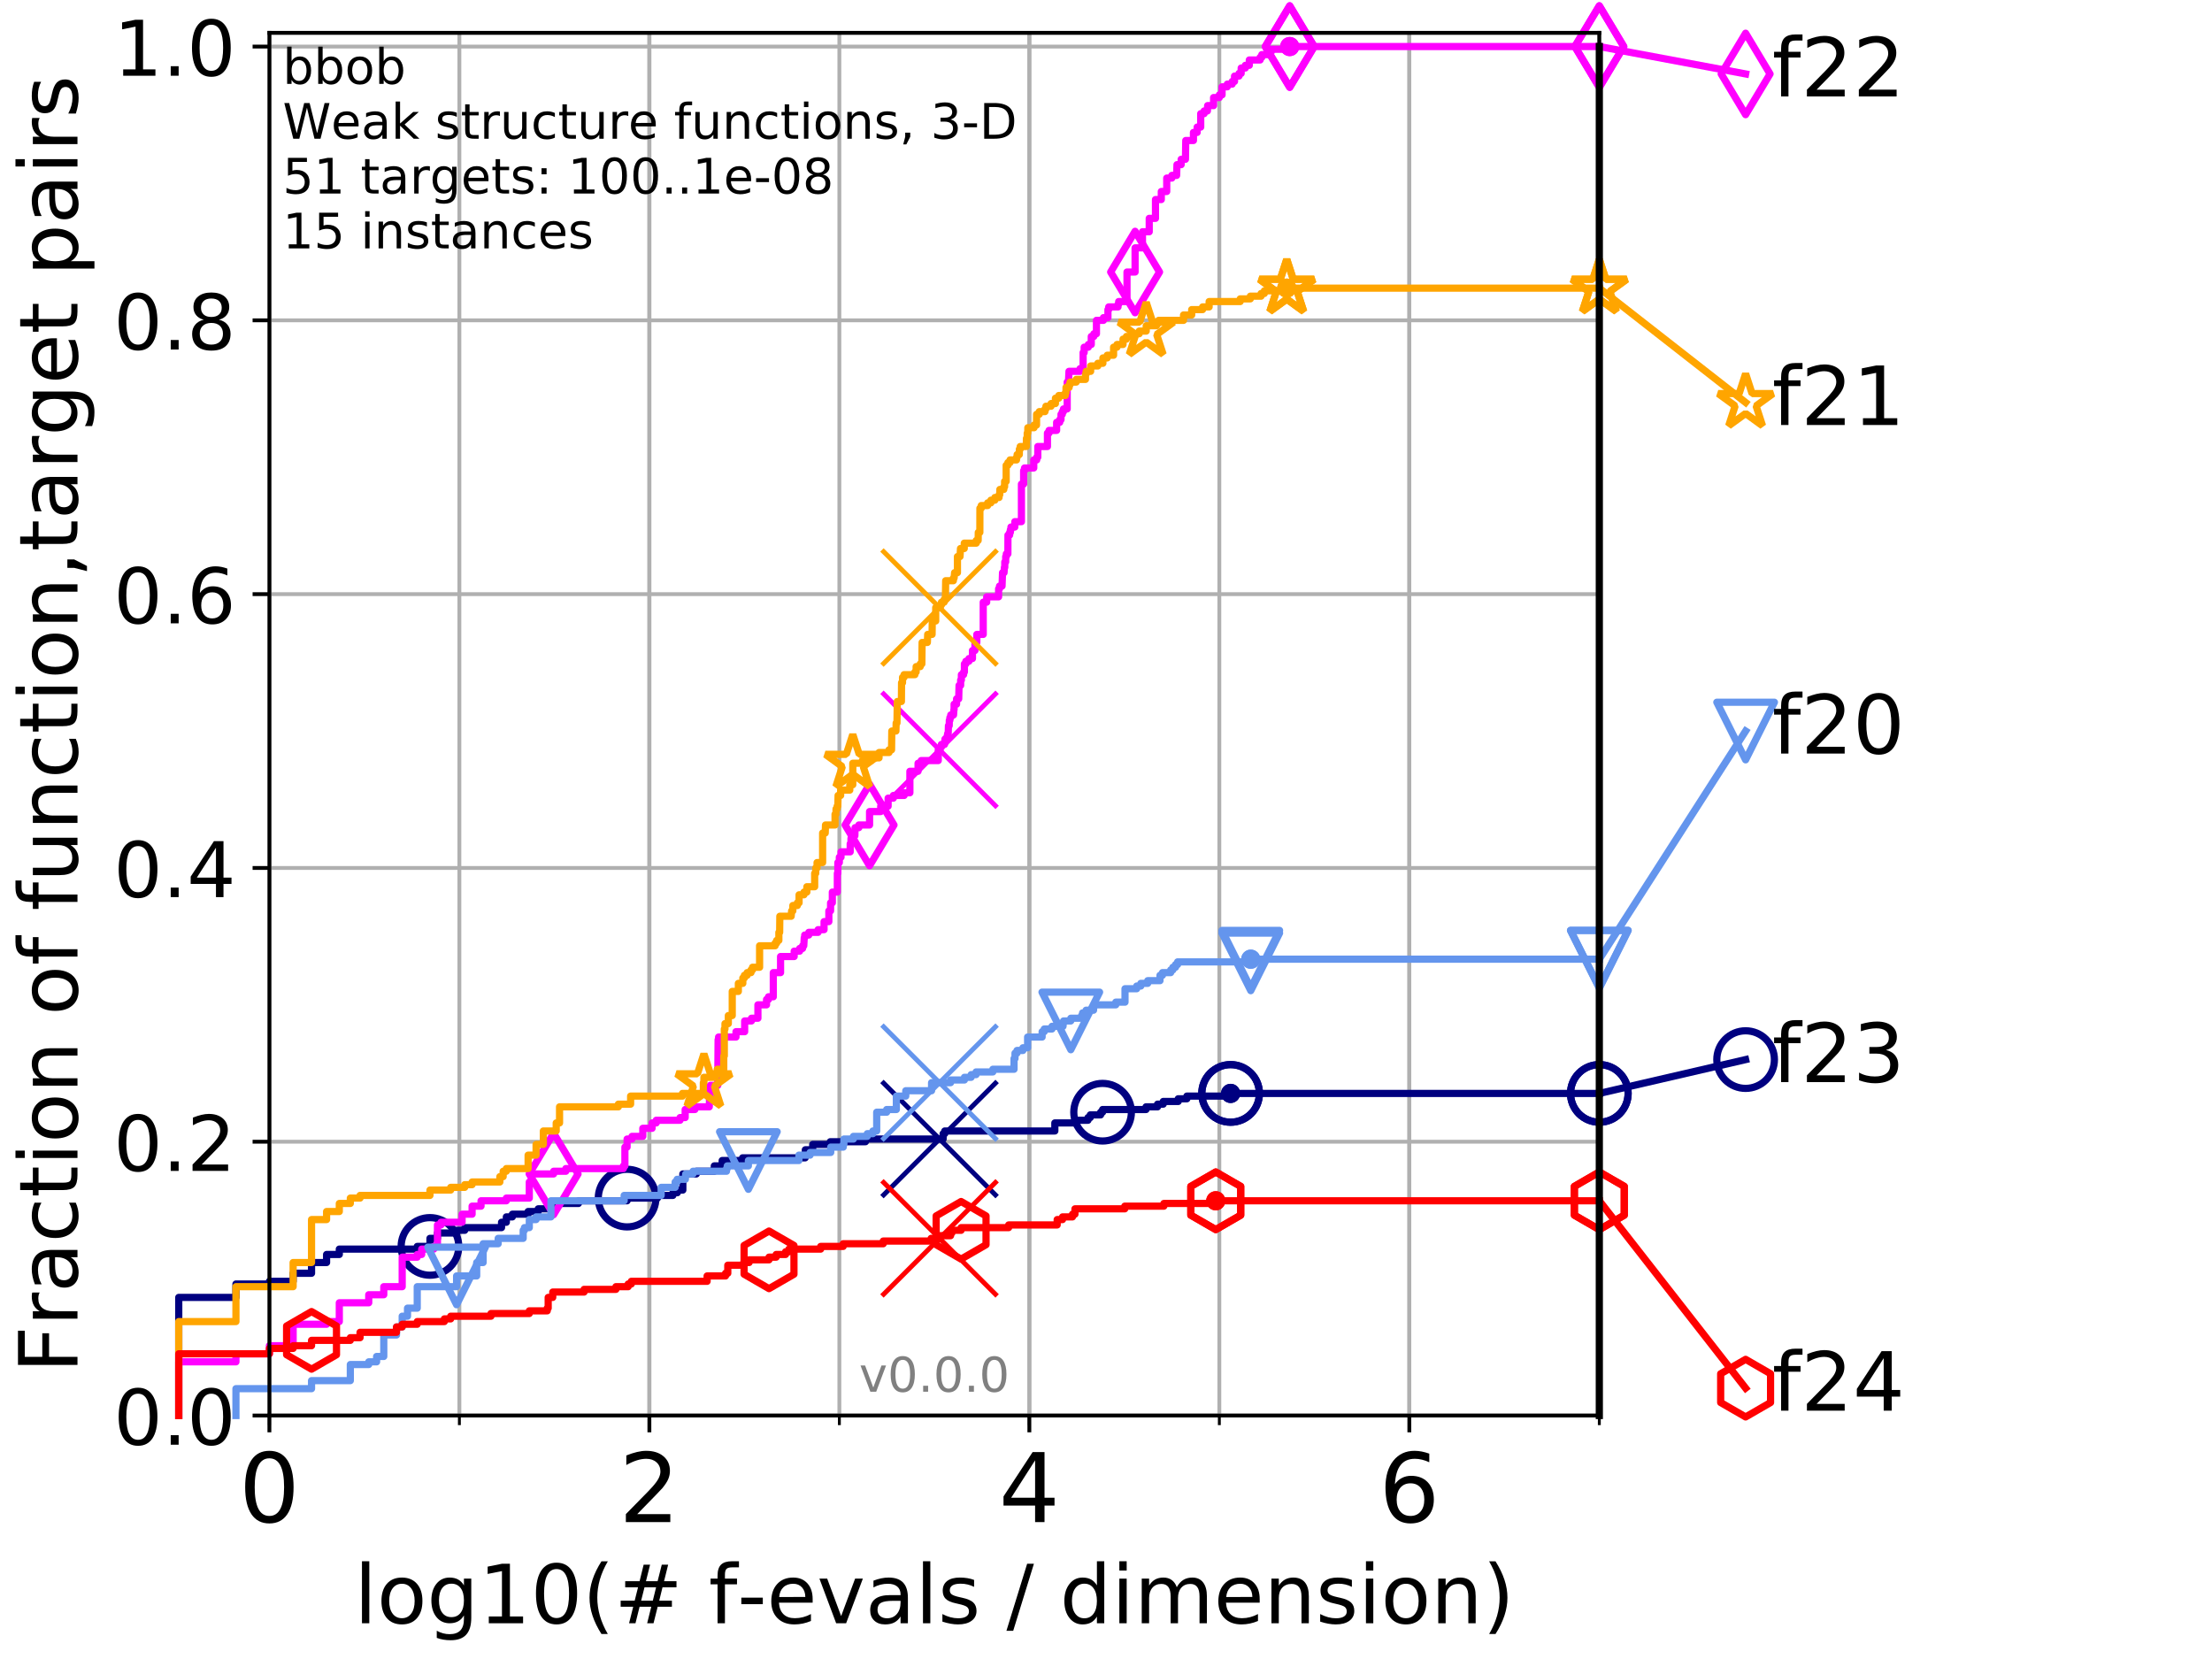 <?xml version="1.0" encoding="utf-8" standalone="no"?>
<!DOCTYPE svg PUBLIC "-//W3C//DTD SVG 1.1//EN"
  "http://www.w3.org/Graphics/SVG/1.1/DTD/svg11.dtd">
<!-- Created with matplotlib (http://matplotlib.org/) -->
<svg height="345.6pt" version="1.1" viewBox="0 0 460.8 345.6" width="460.8pt" xmlns="http://www.w3.org/2000/svg" xmlns:xlink="http://www.w3.org/1999/xlink">
 <defs>
  <style type="text/css">
*{stroke-linecap:butt;stroke-linejoin:round;}
  </style>
 </defs>
 <g id="figure_1">
  <g id="patch_1">
   <path d="M 0 345.6 
L 460.8 345.6 
L 460.8 0 
L 0 0 
z
" style="fill:#ffffff;"/>
  </g>
  <g id="axes_1">
   <g id="patch_2">
    <path d="M 56.12 294.88 
L 333.168 294.88 
L 333.168 6.845 
L 56.12 6.845 
z
" style="fill:#ffffff;"/>
   </g>
   <g id="matplotlib.axis_1">
    <g id="xtick_1">
     <g id="line2d_1">
      <path clip-path="url(#p0eeff81654)" d="M 56.12 294.88 
L 56.12 6.845 
" style="fill:none;stroke:#b0b0b0;stroke-linecap:square;stroke-width:0.8;"/>
     </g>
     <g id="line2d_2">
      <defs>
       <path d="M 0 0 
L 0 3.5 
" id="meae4c60827" style="stroke:#000000;stroke-width:0.8;"/>
      </defs>
      <g>
       <use style="stroke:#000000;stroke-width:0.8;" x="56.12" xlink:href="#meae4c60827" y="294.88"/>
      </g>
     </g>
     <g id="text_1">
      <!-- 0 -->
      <defs>
       <path d="M 31.781 66.406 
Q 24.172 66.406 20.328 58.906 
Q 16.5 51.422 16.5 36.375 
Q 16.5 21.391 20.328 13.891 
Q 24.172 6.391 31.781 6.391 
Q 39.453 6.391 43.281 13.891 
Q 47.125 21.391 47.125 36.375 
Q 47.125 51.422 43.281 58.906 
Q 39.453 66.406 31.781 66.406 
z
M 31.781 74.219 
Q 44.047 74.219 50.516 64.516 
Q 56.984 54.828 56.984 36.375 
Q 56.984 17.969 50.516 8.266 
Q 44.047 -1.422 31.781 -1.422 
Q 19.531 -1.422 13.062 8.266 
Q 6.594 17.969 6.594 36.375 
Q 6.594 54.828 13.062 64.516 
Q 19.531 74.219 31.781 74.219 
z
" id="DejaVuSans-30"/>
      </defs>
      <g transform="translate(49.758 317.077)scale(0.2 -0.2)">
       <use xlink:href="#DejaVuSans-30"/>
      </g>
     </g>
    </g>
    <g id="xtick_2">
     <g id="line2d_3">
      <path clip-path="url(#p0eeff81654)" d="M 135.277 294.88 
L 135.277 6.845 
" style="fill:none;stroke:#b0b0b0;stroke-linecap:square;stroke-width:0.8;"/>
     </g>
     <g id="line2d_4">
      <g>
       <use style="stroke:#000000;stroke-width:0.8;" x="135.277" xlink:href="#meae4c60827" y="294.88"/>
      </g>
     </g>
     <g id="text_2">
      <!-- 2 -->
      <defs>
       <path d="M 19.188 8.297 
L 53.609 8.297 
L 53.609 0 
L 7.328 0 
L 7.328 8.297 
Q 12.938 14.109 22.625 23.891 
Q 32.328 33.688 34.812 36.531 
Q 39.547 41.844 41.422 45.531 
Q 43.312 49.219 43.312 52.781 
Q 43.312 58.594 39.234 62.25 
Q 35.156 65.922 28.609 65.922 
Q 23.969 65.922 18.812 64.312 
Q 13.672 62.703 7.812 59.422 
L 7.812 69.391 
Q 13.766 71.781 18.938 73 
Q 24.125 74.219 28.422 74.219 
Q 39.75 74.219 46.484 68.547 
Q 53.219 62.891 53.219 53.422 
Q 53.219 48.922 51.531 44.891 
Q 49.859 40.875 45.406 35.406 
Q 44.188 33.984 37.641 27.219 
Q 31.109 20.453 19.188 8.297 
z
" id="DejaVuSans-32"/>
      </defs>
      <g transform="translate(128.914 317.077)scale(0.2 -0.2)">
       <use xlink:href="#DejaVuSans-32"/>
      </g>
     </g>
    </g>
    <g id="xtick_3">
     <g id="line2d_5">
      <path clip-path="url(#p0eeff81654)" d="M 214.433 294.88 
L 214.433 6.845 
" style="fill:none;stroke:#b0b0b0;stroke-linecap:square;stroke-width:0.8;"/>
     </g>
     <g id="line2d_6">
      <g>
       <use style="stroke:#000000;stroke-width:0.8;" x="214.433" xlink:href="#meae4c60827" y="294.88"/>
      </g>
     </g>
     <g id="text_3">
      <!-- 4 -->
      <defs>
       <path d="M 37.797 64.312 
L 12.891 25.391 
L 37.797 25.391 
z
M 35.203 72.906 
L 47.609 72.906 
L 47.609 25.391 
L 58.016 25.391 
L 58.016 17.188 
L 47.609 17.188 
L 47.609 0 
L 37.797 0 
L 37.797 17.188 
L 4.891 17.188 
L 4.891 26.703 
z
" id="DejaVuSans-34"/>
      </defs>
      <g transform="translate(208.071 317.077)scale(0.2 -0.2)">
       <use xlink:href="#DejaVuSans-34"/>
      </g>
     </g>
    </g>
    <g id="xtick_4">
     <g id="line2d_7">
      <path clip-path="url(#p0eeff81654)" d="M 293.59 294.88 
L 293.59 6.845 
" style="fill:none;stroke:#b0b0b0;stroke-linecap:square;stroke-width:0.8;"/>
     </g>
     <g id="line2d_8">
      <g>
       <use style="stroke:#000000;stroke-width:0.8;" x="293.59" xlink:href="#meae4c60827" y="294.88"/>
      </g>
     </g>
     <g id="text_4">
      <!-- 6 -->
      <defs>
       <path d="M 33.016 40.375 
Q 26.375 40.375 22.484 35.828 
Q 18.609 31.297 18.609 23.391 
Q 18.609 15.531 22.484 10.953 
Q 26.375 6.391 33.016 6.391 
Q 39.656 6.391 43.531 10.953 
Q 47.406 15.531 47.406 23.391 
Q 47.406 31.297 43.531 35.828 
Q 39.656 40.375 33.016 40.375 
z
M 52.594 71.297 
L 52.594 62.312 
Q 48.875 64.062 45.094 64.984 
Q 41.312 65.922 37.594 65.922 
Q 27.828 65.922 22.672 59.328 
Q 17.531 52.734 16.797 39.406 
Q 19.672 43.656 24.016 45.922 
Q 28.375 48.188 33.594 48.188 
Q 44.578 48.188 50.953 41.516 
Q 57.328 34.859 57.328 23.391 
Q 57.328 12.156 50.688 5.359 
Q 44.047 -1.422 33.016 -1.422 
Q 20.359 -1.422 13.672 8.266 
Q 6.984 17.969 6.984 36.375 
Q 6.984 53.656 15.188 63.938 
Q 23.391 74.219 37.203 74.219 
Q 40.922 74.219 44.703 73.484 
Q 48.484 72.75 52.594 71.297 
z
" id="DejaVuSans-36"/>
      </defs>
      <g transform="translate(287.227 317.077)scale(0.2 -0.2)">
       <use xlink:href="#DejaVuSans-36"/>
      </g>
     </g>
    </g>
    <g id="xtick_5">
     <g id="line2d_9">
      <path clip-path="url(#p0eeff81654)" d="M 56.12 294.88 
L 56.12 6.845 
" style="fill:none;stroke:#b0b0b0;stroke-linecap:square;stroke-width:0.8;"/>
     </g>
     <g id="line2d_10">
      <defs>
       <path d="M 0 0 
L 0 2 
" id="m092314c129" style="stroke:#000000;stroke-width:0.6;"/>
      </defs>
      <g>
       <use style="stroke:#000000;stroke-width:0.6;" x="56.12" xlink:href="#m092314c129" y="294.88"/>
      </g>
     </g>
    </g>
    <g id="xtick_6">
     <g id="line2d_11">
      <path clip-path="url(#p0eeff81654)" d="M 95.698 294.88 
L 95.698 6.845 
" style="fill:none;stroke:#b0b0b0;stroke-linecap:square;stroke-width:0.8;"/>
     </g>
     <g id="line2d_12">
      <g>
       <use style="stroke:#000000;stroke-width:0.6;" x="95.698" xlink:href="#m092314c129" y="294.88"/>
      </g>
     </g>
    </g>
    <g id="xtick_7">
     <g id="line2d_13">
      <path clip-path="url(#p0eeff81654)" d="M 135.277 294.88 
L 135.277 6.845 
" style="fill:none;stroke:#b0b0b0;stroke-linecap:square;stroke-width:0.8;"/>
     </g>
     <g id="line2d_14">
      <g>
       <use style="stroke:#000000;stroke-width:0.6;" x="135.277" xlink:href="#m092314c129" y="294.88"/>
      </g>
     </g>
    </g>
    <g id="xtick_8">
     <g id="line2d_15">
      <path clip-path="url(#p0eeff81654)" d="M 174.855 294.88 
L 174.855 6.845 
" style="fill:none;stroke:#b0b0b0;stroke-linecap:square;stroke-width:0.8;"/>
     </g>
     <g id="line2d_16">
      <g>
       <use style="stroke:#000000;stroke-width:0.6;" x="174.855" xlink:href="#m092314c129" y="294.88"/>
      </g>
     </g>
    </g>
    <g id="xtick_9">
     <g id="line2d_17">
      <path clip-path="url(#p0eeff81654)" d="M 214.433 294.88 
L 214.433 6.845 
" style="fill:none;stroke:#b0b0b0;stroke-linecap:square;stroke-width:0.8;"/>
     </g>
     <g id="line2d_18">
      <g>
       <use style="stroke:#000000;stroke-width:0.6;" x="214.433" xlink:href="#m092314c129" y="294.88"/>
      </g>
     </g>
    </g>
    <g id="xtick_10">
     <g id="line2d_19">
      <path clip-path="url(#p0eeff81654)" d="M 254.011 294.88 
L 254.011 6.845 
" style="fill:none;stroke:#b0b0b0;stroke-linecap:square;stroke-width:0.8;"/>
     </g>
     <g id="line2d_20">
      <g>
       <use style="stroke:#000000;stroke-width:0.6;" x="254.011" xlink:href="#m092314c129" y="294.88"/>
      </g>
     </g>
    </g>
    <g id="xtick_11">
     <g id="line2d_21">
      <path clip-path="url(#p0eeff81654)" d="M 293.59 294.88 
L 293.59 6.845 
" style="fill:none;stroke:#b0b0b0;stroke-linecap:square;stroke-width:0.8;"/>
     </g>
     <g id="line2d_22">
      <g>
       <use style="stroke:#000000;stroke-width:0.6;" x="293.59" xlink:href="#m092314c129" y="294.88"/>
      </g>
     </g>
    </g>
    <g id="xtick_12">
     <g id="line2d_23">
      <path clip-path="url(#p0eeff81654)" d="M 333.168 294.88 
L 333.168 6.845 
" style="fill:none;stroke:#b0b0b0;stroke-linecap:square;stroke-width:0.8;"/>
     </g>
     <g id="line2d_24">
      <g>
       <use style="stroke:#000000;stroke-width:0.6;" x="333.168" xlink:href="#m092314c129" y="294.88"/>
      </g>
     </g>
    </g>
    <g id="text_5">
     <!-- log10(# f-evals / dimension) -->
     <defs>
      <path d="M 9.422 75.984 
L 18.406 75.984 
L 18.406 0 
L 9.422 0 
z
" id="DejaVuSans-6c"/>
      <path d="M 30.609 48.391 
Q 23.391 48.391 19.188 42.75 
Q 14.984 37.109 14.984 27.297 
Q 14.984 17.484 19.156 11.844 
Q 23.344 6.203 30.609 6.203 
Q 37.797 6.203 41.984 11.859 
Q 46.188 17.531 46.188 27.297 
Q 46.188 37.016 41.984 42.703 
Q 37.797 48.391 30.609 48.391 
z
M 30.609 56 
Q 42.328 56 49.016 48.375 
Q 55.719 40.766 55.719 27.297 
Q 55.719 13.875 49.016 6.219 
Q 42.328 -1.422 30.609 -1.422 
Q 18.844 -1.422 12.172 6.219 
Q 5.516 13.875 5.516 27.297 
Q 5.516 40.766 12.172 48.375 
Q 18.844 56 30.609 56 
z
" id="DejaVuSans-6f"/>
      <path d="M 45.406 27.984 
Q 45.406 37.75 41.375 43.109 
Q 37.359 48.484 30.078 48.484 
Q 22.859 48.484 18.828 43.109 
Q 14.797 37.75 14.797 27.984 
Q 14.797 18.266 18.828 12.891 
Q 22.859 7.516 30.078 7.516 
Q 37.359 7.516 41.375 12.891 
Q 45.406 18.266 45.406 27.984 
z
M 54.391 6.781 
Q 54.391 -7.172 48.188 -13.984 
Q 42 -20.797 29.203 -20.797 
Q 24.469 -20.797 20.266 -20.094 
Q 16.062 -19.391 12.109 -17.922 
L 12.109 -9.188 
Q 16.062 -11.328 19.922 -12.344 
Q 23.781 -13.375 27.781 -13.375 
Q 36.625 -13.375 41.016 -8.766 
Q 45.406 -4.156 45.406 5.172 
L 45.406 9.625 
Q 42.625 4.781 38.281 2.391 
Q 33.938 0 27.875 0 
Q 17.828 0 11.672 7.656 
Q 5.516 15.328 5.516 27.984 
Q 5.516 40.672 11.672 48.328 
Q 17.828 56 27.875 56 
Q 33.938 56 38.281 53.609 
Q 42.625 51.219 45.406 46.391 
L 45.406 54.688 
L 54.391 54.688 
z
" id="DejaVuSans-67"/>
      <path d="M 12.406 8.297 
L 28.516 8.297 
L 28.516 63.922 
L 10.984 60.406 
L 10.984 69.391 
L 28.422 72.906 
L 38.281 72.906 
L 38.281 8.297 
L 54.391 8.297 
L 54.391 0 
L 12.406 0 
z
" id="DejaVuSans-31"/>
      <path d="M 31 75.875 
Q 24.469 64.656 21.281 53.656 
Q 18.109 42.672 18.109 31.391 
Q 18.109 20.125 21.312 9.062 
Q 24.516 -2 31 -13.188 
L 23.188 -13.188 
Q 15.875 -1.703 12.234 9.375 
Q 8.594 20.453 8.594 31.391 
Q 8.594 42.281 12.203 53.312 
Q 15.828 64.359 23.188 75.875 
z
" id="DejaVuSans-28"/>
      <path d="M 51.125 44 
L 36.922 44 
L 32.812 27.688 
L 47.125 27.688 
z
M 43.797 71.781 
L 38.719 51.516 
L 52.984 51.516 
L 58.109 71.781 
L 65.922 71.781 
L 60.891 51.516 
L 76.125 51.516 
L 76.125 44 
L 58.984 44 
L 54.984 27.688 
L 70.516 27.688 
L 70.516 20.219 
L 53.078 20.219 
L 48 0 
L 40.188 0 
L 45.219 20.219 
L 30.906 20.219 
L 25.875 0 
L 18.016 0 
L 23.094 20.219 
L 7.719 20.219 
L 7.719 27.688 
L 24.906 27.688 
L 29 44 
L 13.281 44 
L 13.281 51.516 
L 30.906 51.516 
L 35.891 71.781 
z
" id="DejaVuSans-23"/>
      <path id="DejaVuSans-20"/>
      <path d="M 37.109 75.984 
L 37.109 68.5 
L 28.516 68.5 
Q 23.688 68.5 21.797 66.547 
Q 19.922 64.594 19.922 59.516 
L 19.922 54.688 
L 34.719 54.688 
L 34.719 47.703 
L 19.922 47.703 
L 19.922 0 
L 10.891 0 
L 10.891 47.703 
L 2.297 47.703 
L 2.297 54.688 
L 10.891 54.688 
L 10.891 58.5 
Q 10.891 67.625 15.141 71.797 
Q 19.391 75.984 28.609 75.984 
z
" id="DejaVuSans-66"/>
      <path d="M 4.891 31.391 
L 31.203 31.391 
L 31.203 23.391 
L 4.891 23.391 
z
" id="DejaVuSans-2d"/>
      <path d="M 56.203 29.594 
L 56.203 25.203 
L 14.891 25.203 
Q 15.484 15.922 20.484 11.062 
Q 25.484 6.203 34.422 6.203 
Q 39.594 6.203 44.453 7.469 
Q 49.312 8.734 54.109 11.281 
L 54.109 2.781 
Q 49.266 0.734 44.188 -0.344 
Q 39.109 -1.422 33.891 -1.422 
Q 20.797 -1.422 13.156 6.188 
Q 5.516 13.812 5.516 26.812 
Q 5.516 40.234 12.766 48.109 
Q 20.016 56 32.328 56 
Q 43.359 56 49.781 48.891 
Q 56.203 41.797 56.203 29.594 
z
M 47.219 32.234 
Q 47.125 39.594 43.094 43.984 
Q 39.062 48.391 32.422 48.391 
Q 24.906 48.391 20.391 44.141 
Q 15.875 39.891 15.188 32.172 
z
" id="DejaVuSans-65"/>
      <path d="M 2.984 54.688 
L 12.5 54.688 
L 29.594 8.797 
L 46.688 54.688 
L 56.203 54.688 
L 35.688 0 
L 23.484 0 
z
" id="DejaVuSans-76"/>
      <path d="M 34.281 27.484 
Q 23.391 27.484 19.188 25 
Q 14.984 22.516 14.984 16.5 
Q 14.984 11.719 18.141 8.906 
Q 21.297 6.109 26.703 6.109 
Q 34.188 6.109 38.703 11.406 
Q 43.219 16.703 43.219 25.484 
L 43.219 27.484 
z
M 52.203 31.203 
L 52.203 0 
L 43.219 0 
L 43.219 8.297 
Q 40.141 3.328 35.547 0.953 
Q 30.953 -1.422 24.312 -1.422 
Q 15.922 -1.422 10.953 3.297 
Q 6 8.016 6 15.922 
Q 6 25.141 12.172 29.828 
Q 18.359 34.516 30.609 34.516 
L 43.219 34.516 
L 43.219 35.406 
Q 43.219 41.609 39.141 45 
Q 35.062 48.391 27.688 48.391 
Q 23 48.391 18.547 47.266 
Q 14.109 46.141 10.016 43.891 
L 10.016 52.203 
Q 14.938 54.109 19.578 55.047 
Q 24.219 56 28.609 56 
Q 40.484 56 46.344 49.844 
Q 52.203 43.703 52.203 31.203 
z
" id="DejaVuSans-61"/>
      <path d="M 44.281 53.078 
L 44.281 44.578 
Q 40.484 46.531 36.375 47.5 
Q 32.281 48.484 27.875 48.484 
Q 21.188 48.484 17.844 46.438 
Q 14.5 44.391 14.5 40.281 
Q 14.5 37.156 16.891 35.375 
Q 19.281 33.594 26.516 31.984 
L 29.594 31.297 
Q 39.156 29.25 43.188 25.516 
Q 47.219 21.781 47.219 15.094 
Q 47.219 7.469 41.188 3.016 
Q 35.156 -1.422 24.609 -1.422 
Q 20.219 -1.422 15.453 -0.562 
Q 10.688 0.297 5.422 2 
L 5.422 11.281 
Q 10.406 8.688 15.234 7.391 
Q 20.062 6.109 24.812 6.109 
Q 31.156 6.109 34.562 8.281 
Q 37.984 10.453 37.984 14.406 
Q 37.984 18.062 35.516 20.016 
Q 33.062 21.969 24.703 23.781 
L 21.578 24.516 
Q 13.234 26.266 9.516 29.906 
Q 5.812 33.547 5.812 39.891 
Q 5.812 47.609 11.281 51.797 
Q 16.75 56 26.812 56 
Q 31.781 56 36.172 55.266 
Q 40.578 54.547 44.281 53.078 
z
" id="DejaVuSans-73"/>
      <path d="M 25.391 72.906 
L 33.688 72.906 
L 8.297 -9.281 
L 0 -9.281 
z
" id="DejaVuSans-2f"/>
      <path d="M 45.406 46.391 
L 45.406 75.984 
L 54.391 75.984 
L 54.391 0 
L 45.406 0 
L 45.406 8.203 
Q 42.578 3.328 38.25 0.953 
Q 33.938 -1.422 27.875 -1.422 
Q 17.969 -1.422 11.734 6.484 
Q 5.516 14.406 5.516 27.297 
Q 5.516 40.188 11.734 48.094 
Q 17.969 56 27.875 56 
Q 33.938 56 38.25 53.625 
Q 42.578 51.266 45.406 46.391 
z
M 14.797 27.297 
Q 14.797 17.391 18.875 11.75 
Q 22.953 6.109 30.078 6.109 
Q 37.203 6.109 41.297 11.75 
Q 45.406 17.391 45.406 27.297 
Q 45.406 37.203 41.297 42.844 
Q 37.203 48.484 30.078 48.484 
Q 22.953 48.484 18.875 42.844 
Q 14.797 37.203 14.797 27.297 
z
" id="DejaVuSans-64"/>
      <path d="M 9.422 54.688 
L 18.406 54.688 
L 18.406 0 
L 9.422 0 
z
M 9.422 75.984 
L 18.406 75.984 
L 18.406 64.594 
L 9.422 64.594 
z
" id="DejaVuSans-69"/>
      <path d="M 52 44.188 
Q 55.375 50.25 60.062 53.125 
Q 64.75 56 71.094 56 
Q 79.641 56 84.281 50.016 
Q 88.922 44.047 88.922 33.016 
L 88.922 0 
L 79.891 0 
L 79.891 32.719 
Q 79.891 40.578 77.094 44.375 
Q 74.312 48.188 68.609 48.188 
Q 61.625 48.188 57.562 43.547 
Q 53.516 38.922 53.516 30.906 
L 53.516 0 
L 44.484 0 
L 44.484 32.719 
Q 44.484 40.625 41.703 44.406 
Q 38.922 48.188 33.109 48.188 
Q 26.219 48.188 22.156 43.531 
Q 18.109 38.875 18.109 30.906 
L 18.109 0 
L 9.078 0 
L 9.078 54.688 
L 18.109 54.688 
L 18.109 46.188 
Q 21.188 51.219 25.484 53.609 
Q 29.781 56 35.688 56 
Q 41.656 56 45.828 52.969 
Q 50 49.953 52 44.188 
z
" id="DejaVuSans-6d"/>
      <path d="M 54.891 33.016 
L 54.891 0 
L 45.906 0 
L 45.906 32.719 
Q 45.906 40.484 42.875 44.328 
Q 39.844 48.188 33.797 48.188 
Q 26.516 48.188 22.312 43.547 
Q 18.109 38.922 18.109 30.906 
L 18.109 0 
L 9.078 0 
L 9.078 54.688 
L 18.109 54.688 
L 18.109 46.188 
Q 21.344 51.125 25.703 53.562 
Q 30.078 56 35.797 56 
Q 45.219 56 50.047 50.172 
Q 54.891 44.344 54.891 33.016 
z
" id="DejaVuSans-6e"/>
      <path d="M 8.016 75.875 
L 15.828 75.875 
Q 23.141 64.359 26.781 53.312 
Q 30.422 42.281 30.422 31.391 
Q 30.422 20.453 26.781 9.375 
Q 23.141 -1.703 15.828 -13.188 
L 8.016 -13.188 
Q 14.5 -2 17.703 9.062 
Q 20.906 20.125 20.906 31.391 
Q 20.906 42.672 17.703 53.656 
Q 14.5 64.656 8.016 75.875 
z
" id="DejaVuSans-29"/>
     </defs>
     <g transform="translate(73.803 338.154)scale(0.17 -0.17)">
      <use xlink:href="#DejaVuSans-6c"/>
      <use x="27.783" xlink:href="#DejaVuSans-6f"/>
      <use x="88.965" xlink:href="#DejaVuSans-67"/>
      <use x="152.441" xlink:href="#DejaVuSans-31"/>
      <use x="216.064" xlink:href="#DejaVuSans-30"/>
      <use x="279.688" xlink:href="#DejaVuSans-28"/>
      <use x="318.701" xlink:href="#DejaVuSans-23"/>
      <use x="402.49" xlink:href="#DejaVuSans-20"/>
      <use x="434.277" xlink:href="#DejaVuSans-66"/>
      <use x="469.404" xlink:href="#DejaVuSans-2d"/>
      <use x="505.488" xlink:href="#DejaVuSans-65"/>
      <use x="567.012" xlink:href="#DejaVuSans-76"/>
      <use x="626.191" xlink:href="#DejaVuSans-61"/>
      <use x="687.471" xlink:href="#DejaVuSans-6c"/>
      <use x="715.254" xlink:href="#DejaVuSans-73"/>
      <use x="767.354" xlink:href="#DejaVuSans-20"/>
      <use x="799.141" xlink:href="#DejaVuSans-2f"/>
      <use x="832.832" xlink:href="#DejaVuSans-20"/>
      <use x="864.619" xlink:href="#DejaVuSans-64"/>
      <use x="928.096" xlink:href="#DejaVuSans-69"/>
      <use x="955.879" xlink:href="#DejaVuSans-6d"/>
      <use x="1053.291" xlink:href="#DejaVuSans-65"/>
      <use x="1114.814" xlink:href="#DejaVuSans-6e"/>
      <use x="1178.193" xlink:href="#DejaVuSans-73"/>
      <use x="1230.293" xlink:href="#DejaVuSans-69"/>
      <use x="1258.076" xlink:href="#DejaVuSans-6f"/>
      <use x="1319.258" xlink:href="#DejaVuSans-6e"/>
      <use x="1382.637" xlink:href="#DejaVuSans-29"/>
     </g>
    </g>
   </g>
   <g id="matplotlib.axis_2">
    <g id="ytick_1">
     <g id="line2d_25">
      <path clip-path="url(#p0eeff81654)" d="M 56.12 294.88 
L 333.168 294.88 
" style="fill:none;stroke:#b0b0b0;stroke-linecap:square;stroke-width:0.8;"/>
     </g>
     <g id="line2d_26">
      <defs>
       <path d="M 0 0 
L -3.5 0 
" id="mb55b4ccf44" style="stroke:#000000;stroke-width:0.8;"/>
      </defs>
      <g>
       <use style="stroke:#000000;stroke-width:0.8;" x="56.12" xlink:href="#mb55b4ccf44" y="294.88"/>
      </g>
     </g>
     <g id="text_6">
      <!-- 0.0 -->
      <defs>
       <path d="M 10.688 12.406 
L 21 12.406 
L 21 0 
L 10.688 0 
z
" id="DejaVuSans-2e"/>
      </defs>
      <g transform="translate(23.675 300.959)scale(0.16 -0.16)">
       <use xlink:href="#DejaVuSans-30"/>
       <use x="63.623" xlink:href="#DejaVuSans-2e"/>
       <use x="95.41" xlink:href="#DejaVuSans-30"/>
      </g>
     </g>
    </g>
    <g id="ytick_2">
     <g id="line2d_27">
      <path clip-path="url(#p0eeff81654)" d="M 56.12 237.843 
L 333.168 237.843 
" style="fill:none;stroke:#b0b0b0;stroke-linecap:square;stroke-width:0.8;"/>
     </g>
     <g id="line2d_28">
      <g>
       <use style="stroke:#000000;stroke-width:0.8;" x="56.12" xlink:href="#mb55b4ccf44" y="237.843"/>
      </g>
     </g>
     <g id="text_7">
      <!-- 0.2 -->
      <g transform="translate(23.675 243.922)scale(0.16 -0.16)">
       <use xlink:href="#DejaVuSans-30"/>
       <use x="63.623" xlink:href="#DejaVuSans-2e"/>
       <use x="95.41" xlink:href="#DejaVuSans-32"/>
      </g>
     </g>
    </g>
    <g id="ytick_3">
     <g id="line2d_29">
      <path clip-path="url(#p0eeff81654)" d="M 56.12 180.807 
L 333.168 180.807 
" style="fill:none;stroke:#b0b0b0;stroke-linecap:square;stroke-width:0.8;"/>
     </g>
     <g id="line2d_30">
      <g>
       <use style="stroke:#000000;stroke-width:0.8;" x="56.12" xlink:href="#mb55b4ccf44" y="180.807"/>
      </g>
     </g>
     <g id="text_8">
      <!-- 0.4 -->
      <g transform="translate(23.675 186.886)scale(0.16 -0.16)">
       <use xlink:href="#DejaVuSans-30"/>
       <use x="63.623" xlink:href="#DejaVuSans-2e"/>
       <use x="95.41" xlink:href="#DejaVuSans-34"/>
      </g>
     </g>
    </g>
    <g id="ytick_4">
     <g id="line2d_31">
      <path clip-path="url(#p0eeff81654)" d="M 56.12 123.77 
L 333.168 123.77 
" style="fill:none;stroke:#b0b0b0;stroke-linecap:square;stroke-width:0.8;"/>
     </g>
     <g id="line2d_32">
      <g>
       <use style="stroke:#000000;stroke-width:0.8;" x="56.12" xlink:href="#mb55b4ccf44" y="123.77"/>
      </g>
     </g>
     <g id="text_9">
      <!-- 0.6 -->
      <g transform="translate(23.675 129.849)scale(0.16 -0.16)">
       <use xlink:href="#DejaVuSans-30"/>
       <use x="63.623" xlink:href="#DejaVuSans-2e"/>
       <use x="95.41" xlink:href="#DejaVuSans-36"/>
      </g>
     </g>
    </g>
    <g id="ytick_5">
     <g id="line2d_33">
      <path clip-path="url(#p0eeff81654)" d="M 56.12 66.734 
L 333.168 66.734 
" style="fill:none;stroke:#b0b0b0;stroke-linecap:square;stroke-width:0.8;"/>
     </g>
     <g id="line2d_34">
      <g>
       <use style="stroke:#000000;stroke-width:0.8;" x="56.12" xlink:href="#mb55b4ccf44" y="66.734"/>
      </g>
     </g>
     <g id="text_10">
      <!-- 0.8 -->
      <defs>
       <path d="M 31.781 34.625 
Q 24.75 34.625 20.719 30.859 
Q 16.703 27.094 16.703 20.516 
Q 16.703 13.922 20.719 10.156 
Q 24.75 6.391 31.781 6.391 
Q 38.812 6.391 42.859 10.172 
Q 46.922 13.969 46.922 20.516 
Q 46.922 27.094 42.891 30.859 
Q 38.875 34.625 31.781 34.625 
z
M 21.922 38.812 
Q 15.578 40.375 12.031 44.719 
Q 8.5 49.078 8.5 55.328 
Q 8.5 64.062 14.719 69.141 
Q 20.953 74.219 31.781 74.219 
Q 42.672 74.219 48.875 69.141 
Q 55.078 64.062 55.078 55.328 
Q 55.078 49.078 51.531 44.719 
Q 48 40.375 41.703 38.812 
Q 48.828 37.156 52.797 32.312 
Q 56.781 27.484 56.781 20.516 
Q 56.781 9.906 50.312 4.234 
Q 43.844 -1.422 31.781 -1.422 
Q 19.734 -1.422 13.25 4.234 
Q 6.781 9.906 6.781 20.516 
Q 6.781 27.484 10.781 32.312 
Q 14.797 37.156 21.922 38.812 
z
M 18.312 54.391 
Q 18.312 48.734 21.844 45.562 
Q 25.391 42.391 31.781 42.391 
Q 38.141 42.391 41.719 45.562 
Q 45.312 48.734 45.312 54.391 
Q 45.312 60.062 41.719 63.234 
Q 38.141 66.406 31.781 66.406 
Q 25.391 66.406 21.844 63.234 
Q 18.312 60.062 18.312 54.391 
z
" id="DejaVuSans-38"/>
      </defs>
      <g transform="translate(23.675 72.812)scale(0.16 -0.16)">
       <use xlink:href="#DejaVuSans-30"/>
       <use x="63.623" xlink:href="#DejaVuSans-2e"/>
       <use x="95.41" xlink:href="#DejaVuSans-38"/>
      </g>
     </g>
    </g>
    <g id="ytick_6">
     <g id="line2d_35">
      <path clip-path="url(#p0eeff81654)" d="M 56.12 9.697 
L 333.168 9.697 
" style="fill:none;stroke:#b0b0b0;stroke-linecap:square;stroke-width:0.8;"/>
     </g>
     <g id="line2d_36">
      <g>
       <use style="stroke:#000000;stroke-width:0.8;" x="56.12" xlink:href="#mb55b4ccf44" y="9.697"/>
      </g>
     </g>
     <g id="text_11">
      <!-- 1.0 -->
      <g transform="translate(23.675 15.776)scale(0.16 -0.16)">
       <use xlink:href="#DejaVuSans-31"/>
       <use x="63.623" xlink:href="#DejaVuSans-2e"/>
       <use x="95.41" xlink:href="#DejaVuSans-30"/>
      </g>
     </g>
    </g>
    <g id="text_12">
     <!-- Fraction of function,target pairs -->
     <defs>
      <path d="M 9.812 72.906 
L 51.703 72.906 
L 51.703 64.594 
L 19.672 64.594 
L 19.672 43.109 
L 48.578 43.109 
L 48.578 34.812 
L 19.672 34.812 
L 19.672 0 
L 9.812 0 
z
" id="DejaVuSans-46"/>
      <path d="M 41.109 46.297 
Q 39.594 47.172 37.812 47.578 
Q 36.031 48 33.891 48 
Q 26.266 48 22.188 43.047 
Q 18.109 38.094 18.109 28.812 
L 18.109 0 
L 9.078 0 
L 9.078 54.688 
L 18.109 54.688 
L 18.109 46.188 
Q 20.953 51.172 25.484 53.578 
Q 30.031 56 36.531 56 
Q 37.453 56 38.578 55.875 
Q 39.703 55.766 41.062 55.516 
z
" id="DejaVuSans-72"/>
      <path d="M 48.781 52.594 
L 48.781 44.188 
Q 44.969 46.297 41.141 47.344 
Q 37.312 48.391 33.406 48.391 
Q 24.656 48.391 19.812 42.844 
Q 14.984 37.312 14.984 27.297 
Q 14.984 17.281 19.812 11.734 
Q 24.656 6.203 33.406 6.203 
Q 37.312 6.203 41.141 7.25 
Q 44.969 8.297 48.781 10.406 
L 48.781 2.094 
Q 45.016 0.344 40.984 -0.531 
Q 36.969 -1.422 32.422 -1.422 
Q 20.062 -1.422 12.781 6.344 
Q 5.516 14.109 5.516 27.297 
Q 5.516 40.672 12.859 48.328 
Q 20.219 56 33.016 56 
Q 37.156 56 41.109 55.141 
Q 45.062 54.297 48.781 52.594 
z
" id="DejaVuSans-63"/>
      <path d="M 18.312 70.219 
L 18.312 54.688 
L 36.812 54.688 
L 36.812 47.703 
L 18.312 47.703 
L 18.312 18.016 
Q 18.312 11.328 20.141 9.422 
Q 21.969 7.516 27.594 7.516 
L 36.812 7.516 
L 36.812 0 
L 27.594 0 
Q 17.188 0 13.234 3.875 
Q 9.281 7.766 9.281 18.016 
L 9.281 47.703 
L 2.688 47.703 
L 2.688 54.688 
L 9.281 54.688 
L 9.281 70.219 
z
" id="DejaVuSans-74"/>
      <path d="M 8.5 21.578 
L 8.5 54.688 
L 17.484 54.688 
L 17.484 21.922 
Q 17.484 14.156 20.5 10.266 
Q 23.531 6.391 29.594 6.391 
Q 36.859 6.391 41.078 11.031 
Q 45.312 15.672 45.312 23.688 
L 45.312 54.688 
L 54.297 54.688 
L 54.297 0 
L 45.312 0 
L 45.312 8.406 
Q 42.047 3.422 37.719 1 
Q 33.406 -1.422 27.688 -1.422 
Q 18.266 -1.422 13.375 4.438 
Q 8.5 10.297 8.5 21.578 
z
M 31.109 56 
z
" id="DejaVuSans-75"/>
      <path d="M 11.719 12.406 
L 22.016 12.406 
L 22.016 4 
L 14.016 -11.625 
L 7.719 -11.625 
L 11.719 4 
z
" id="DejaVuSans-2c"/>
      <path d="M 18.109 8.203 
L 18.109 -20.797 
L 9.078 -20.797 
L 9.078 54.688 
L 18.109 54.688 
L 18.109 46.391 
Q 20.953 51.266 25.266 53.625 
Q 29.594 56 35.594 56 
Q 45.562 56 51.781 48.094 
Q 58.016 40.188 58.016 27.297 
Q 58.016 14.406 51.781 6.484 
Q 45.562 -1.422 35.594 -1.422 
Q 29.594 -1.422 25.266 0.953 
Q 20.953 3.328 18.109 8.203 
z
M 48.688 27.297 
Q 48.688 37.203 44.609 42.844 
Q 40.531 48.484 33.406 48.484 
Q 26.266 48.484 22.188 42.844 
Q 18.109 37.203 18.109 27.297 
Q 18.109 17.391 22.188 11.75 
Q 26.266 6.109 33.406 6.109 
Q 40.531 6.109 44.609 11.75 
Q 48.688 17.391 48.688 27.297 
z
" id="DejaVuSans-70"/>
     </defs>
     <g transform="translate(16.14 286.002)rotate(-90)scale(0.17 -0.17)">
      <use xlink:href="#DejaVuSans-46"/>
      <use x="57.41" xlink:href="#DejaVuSans-72"/>
      <use x="98.523" xlink:href="#DejaVuSans-61"/>
      <use x="159.803" xlink:href="#DejaVuSans-63"/>
      <use x="214.783" xlink:href="#DejaVuSans-74"/>
      <use x="253.992" xlink:href="#DejaVuSans-69"/>
      <use x="281.775" xlink:href="#DejaVuSans-6f"/>
      <use x="342.957" xlink:href="#DejaVuSans-6e"/>
      <use x="406.336" xlink:href="#DejaVuSans-20"/>
      <use x="438.123" xlink:href="#DejaVuSans-6f"/>
      <use x="499.305" xlink:href="#DejaVuSans-66"/>
      <use x="534.51" xlink:href="#DejaVuSans-20"/>
      <use x="566.297" xlink:href="#DejaVuSans-66"/>
      <use x="601.502" xlink:href="#DejaVuSans-75"/>
      <use x="664.881" xlink:href="#DejaVuSans-6e"/>
      <use x="728.26" xlink:href="#DejaVuSans-63"/>
      <use x="783.24" xlink:href="#DejaVuSans-74"/>
      <use x="822.449" xlink:href="#DejaVuSans-69"/>
      <use x="850.232" xlink:href="#DejaVuSans-6f"/>
      <use x="911.414" xlink:href="#DejaVuSans-6e"/>
      <use x="974.793" xlink:href="#DejaVuSans-2c"/>
      <use x="1006.58" xlink:href="#DejaVuSans-74"/>
      <use x="1045.789" xlink:href="#DejaVuSans-61"/>
      <use x="1107.068" xlink:href="#DejaVuSans-72"/>
      <use x="1148.166" xlink:href="#DejaVuSans-67"/>
      <use x="1211.643" xlink:href="#DejaVuSans-65"/>
      <use x="1273.166" xlink:href="#DejaVuSans-74"/>
      <use x="1312.375" xlink:href="#DejaVuSans-20"/>
      <use x="1344.162" xlink:href="#DejaVuSans-70"/>
      <use x="1407.639" xlink:href="#DejaVuSans-61"/>
      <use x="1468.918" xlink:href="#DejaVuSans-69"/>
      <use x="1496.701" xlink:href="#DejaVuSans-72"/>
      <use x="1537.814" xlink:href="#DejaVuSans-73"/>
     </g>
    </g>
   </g>
   <g id="line2d_37">
    <defs>
     <path d="M 0 1.5 
C 0.398 1.5 0.779 1.342 1.061 1.061 
C 1.342 0.779 1.5 0.398 1.5 0 
C 1.5 -0.398 1.342 -0.779 1.061 -1.061 
C 0.779 -1.342 0.398 -1.5 0 -1.5 
C -0.398 -1.5 -0.779 -1.342 -1.061 -1.061 
C -1.342 -0.779 -1.5 -0.398 -1.5 0 
C -1.5 0.398 -1.342 0.779 -1.061 1.061 
C -0.779 1.342 -0.398 1.5 0 1.5 
z
" id="m406185efc7" style="stroke:#000080;"/>
    </defs>
    <g>
     <use style="fill:#000080;stroke:#000080;" x="256.358" xlink:href="#m406185efc7" y="227.778"/>
     <use style="fill:#000080;stroke:#000080;" x="256.358" xlink:href="#m406185efc7" y="227.778"/>
    </g>
   </g>
   <g id="line2d_38">
    <path d="M 37.236 294.88 
L 37.236 270.276 
L 49.151 270.276 
L 49.151 267.48 
L 56.12 267.48 
L 56.12 266.921 
L 61.065 266.921 
L 61.065 265.243 
L 64.9 265.243 
L 64.9 263.007 
L 68.034 263.007 
L 68.034 261.329 
L 70.684 261.329 
L 70.684 260.211 
L 86.918 260.211 
L 86.918 259.652 
L 89.568 259.652 
L 89.568 257.974 
L 91.131 257.974 
L 91.131 256.856 
L 95.116 256.856 
L 95.116 256.296 
L 96.808 256.296 
L 96.808 255.737 
L 104.479 255.737 
L 104.479 254.619 
L 105.48 254.619 
L 105.48 253.501 
L 106.731 253.501 
L 106.731 252.941 
L 110.015 252.941 
L 110.015 252.382 
L 112.122 252.382 
L 112.122 251.823 
L 114.196 251.823 
L 114.196 251.264 
L 116.22 251.264 
L 116.22 250.705 
L 120.501 250.705 
L 120.501 250.145 
L 130.635 250.145 
L 130.635 249.586 
L 136.967 249.586 
L 136.967 249.027 
L 140.178 249.027 
L 140.178 248.468 
L 141.101 248.468 
L 141.101 247.909 
L 142.246 247.909 
L 142.246 244.554 
L 145.059 244.554 
L 145.059 243.994 
L 148.803 243.994 
L 148.803 242.876 
L 150.444 242.876 
L 150.444 241.758 
L 154.687 241.758 
L 154.687 241.199 
L 167.73 241.199 
L 167.73 240.639 
L 167.765 240.639 
L 167.765 239.521 
L 169.304 239.521 
L 169.304 238.403 
L 172.961 238.403 
L 172.961 237.843 
L 180.291 237.843 
L 180.291 237.284 
L 196.471 237.284 
L 196.471 236.166 
L 196.809 236.166 
L 196.809 235.607 
L 219.741 235.607 
L 219.741 233.929 
L 224.11 233.929 
L 224.11 233.37 
L 226.647 233.37 
L 226.647 232.811 
L 227.125 232.811 
L 227.125 232.252 
L 229.279 232.252 
L 229.279 231.692 
L 229.69 231.692 
L 229.69 231.133 
L 238.74 231.133 
L 238.74 230.574 
L 241.139 230.574 
L 241.139 230.015 
L 242.321 230.015 
L 242.321 229.456 
L 245.446 229.456 
L 245.446 228.896 
L 247.253 228.896 
L 247.253 228.337 
L 256.358 228.337 
L 256.358 227.778 
L 333.168 227.778 
" style="fill:none;stroke:#000080;stroke-linecap:square;stroke-width:1.5;"/>
   </g>
   <g id="line2d_39">
    <defs>
     <path d="M 0 6 
C 1.591 6 3.117 5.368 4.243 4.243 
C 5.368 3.117 6 1.591 6 0 
C 6 -1.591 5.368 -3.117 4.243 -4.243 
C 3.117 -5.368 1.591 -6 0 -6 
C -1.591 -6 -3.117 -5.368 -4.243 -4.243 
C -5.368 -3.117 -6 -1.591 -6 0 
C -6 1.591 -5.368 3.117 -4.243 4.243 
C -3.117 5.368 -1.591 6 0 6 
z
" id="m0a0ebef2ad" style="stroke:#000080;stroke-width:1.5;"/>
    </defs>
    <g>
     <use style="fill-opacity:0;stroke:#000080;stroke-width:1.5;" x="89.568" xlink:href="#m0a0ebef2ad" y="259.652"/>
     <use style="fill-opacity:0;stroke:#000080;stroke-width:1.5;" x="130.635" xlink:href="#m0a0ebef2ad" y="249.586"/>
     <use style="fill-opacity:0;stroke:#000080;stroke-width:1.5;" x="229.69" xlink:href="#m0a0ebef2ad" y="231.692"/>
     <use style="fill-opacity:0;stroke:#000080;stroke-width:1.5;" x="256.358" xlink:href="#m0a0ebef2ad" y="227.778"/>
     <use style="fill-opacity:0;stroke:#000080;stroke-width:1.5;" x="256.358" xlink:href="#m0a0ebef2ad" y="227.778"/>
     <use style="fill-opacity:0;stroke:#000080;stroke-width:1.5;" x="333.168" xlink:href="#m0a0ebef2ad" y="227.778"/>
    </g>
   </g>
   <g id="line2d_40">
    <path style="fill:none;stroke:#000080;stroke-linecap:square;stroke-width:1.5;"/>
    <g/>
   </g>
   <g id="line2d_41">
    <path clip-path="url(#p0eeff81654)" d="M 195.722 237.284 
" style="fill:none;stroke:#000080;stroke-linecap:square;stroke-width:1.5;"/>
    <defs>
     <path d="M -12 12 
L 12 -12 
M -12 -12 
L 12 12 
" id="mae93788d78" style="stroke:#000080;"/>
    </defs>
    <g clip-path="url(#p0eeff81654)">
     <use style="fill:#000080;stroke:#000080;" x="195.722" xlink:href="#mae93788d78" y="237.284"/>
    </g>
   </g>
   <g id="line2d_42">
    <defs>
     <path d="M 0 1.5 
C 0.398 1.5 0.779 1.342 1.061 1.061 
C 1.342 0.779 1.5 0.398 1.5 0 
C 1.5 -0.398 1.342 -0.779 1.061 -1.061 
C 0.779 -1.342 0.398 -1.5 0 -1.5 
C -0.398 -1.5 -0.779 -1.342 -1.061 -1.061 
C -1.342 -0.779 -1.5 -0.398 -1.5 0 
C -1.5 0.398 -1.342 0.779 -1.061 1.061 
C -0.779 1.342 -0.398 1.5 0 1.5 
z
" id="m88cf8cc85e" style="stroke:#ff00ff;"/>
    </defs>
    <g>
     <use style="fill:#ff00ff;stroke:#ff00ff;" x="268.674" xlink:href="#m88cf8cc85e" y="9.697"/>
     <use style="fill:#ff00ff;stroke:#ff00ff;" x="268.674" xlink:href="#m88cf8cc85e" y="9.697"/>
    </g>
   </g>
   <g id="line2d_43">
    <path d="M 37.236 294.88 
L 37.236 283.696 
L 49.151 283.696 
L 49.151 282.019 
L 56.12 282.019 
L 56.12 280.341 
L 61.065 280.341 
L 61.065 275.868 
L 68.034 275.868 
L 68.034 275.309 
L 70.684 275.309 
L 70.684 271.394 
L 76.815 271.394 
L 76.815 269.717 
L 79.949 269.717 
L 79.949 268.039 
L 83.784 268.039 
L 83.784 261.888 
L 86.918 261.888 
L 86.918 261.329 
L 87.847 261.329 
L 87.847 260.211 
L 90.367 260.211 
L 90.367 259.652 
L 91.131 259.652 
L 91.131 255.178 
L 91.863 255.178 
L 91.863 254.619 
L 96.262 254.619 
L 96.262 252.941 
L 98.348 252.941 
L 98.348 251.264 
L 100.208 251.264 
L 100.208 250.145 
L 105.48 250.145 
L 105.48 249.586 
L 110.262 249.586 
L 110.262 246.231 
L 110.746 246.231 
L 110.746 244.554 
L 115.329 244.554 
L 115.329 243.994 
L 117.874 243.994 
L 117.874 243.435 
L 129.867 243.435 
L 129.867 242.876 
L 130.178 242.876 
L 130.178 238.962 
L 130.635 238.962 
L 130.635 237.284 
L 131.655 237.284 
L 131.655 236.725 
L 133.906 236.725 
L 133.906 235.048 
L 135.84 235.048 
L 135.84 233.929 
L 136.705 233.929 
L 136.705 233.37 
L 141.663 233.37 
L 141.663 232.811 
L 142.735 232.811 
L 142.735 231.133 
L 144.764 231.133 
L 144.764 230.574 
L 147.754 230.574 
L 147.81 228.896 
L 147.975 228.896 
L 147.975 226.101 
L 149.518 226.101 
L 149.593 216.594 
L 149.692 216.594 
L 149.692 216.035 
L 153.319 216.035 
L 153.319 214.917 
L 155.126 214.917 
L 155.126 212.68 
L 156.546 212.68 
L 156.546 212.121 
L 157.888 212.121 
L 157.888 209.325 
L 159.683 209.325 
L 159.683 208.207 
L 160.093 208.207 
L 160.093 207.648 
L 161.091 207.648 
L 161.091 202.615 
L 162.605 202.615 
L 162.605 199.26 
L 165.442 199.26 
L 165.442 198.141 
L 166.583 198.141 
L 166.583 197.582 
L 167.193 197.582 
L 167.193 197.023 
L 167.441 197.023 
L 167.538 195.346 
L 167.634 195.346 
L 167.634 194.786 
L 168.485 194.786 
L 168.485 194.227 
L 170.422 194.227 
L 170.422 193.668 
L 171.666 193.668 
L 171.666 191.99 
L 172.664 191.99 
L 172.664 189.754 
L 173.025 189.754 
L 173.025 188.076 
L 173.39 188.076 
L 173.39 185.839 
L 174.426 185.839 
L 174.437 181.925 
L 174.537 181.925 
L 174.537 179.688 
L 174.849 179.688 
L 174.849 178.57 
L 175.201 178.57 
L 175.201 177.452 
L 177.112 177.452 
L 177.112 175.774 
L 177.277 175.774 
L 177.277 174.656 
L 177.758 174.656 
L 177.758 174.097 
L 178.089 174.097 
L 178.122 172.419 
L 178.914 172.419 
L 178.914 171.86 
L 181.146 171.86 
L 181.146 169.064 
L 183.469 169.064 
L 183.469 167.946 
L 185.012 167.946 
L 185.012 166.268 
L 186.103 166.268 
L 186.103 165.709 
L 188.353 165.709 
L 188.353 165.15 
L 189.546 165.15 
L 189.546 160.676 
L 191.248 160.676 
L 191.248 158.999 
L 191.904 158.999 
L 191.904 158.44 
L 195.456 158.44 
L 195.456 156.203 
L 195.841 156.203 
L 195.841 155.644 
L 196.098 155.644 
L 196.098 155.084 
L 196.759 155.084 
L 196.853 153.966 
L 197.27 153.966 
L 197.27 153.407 
L 197.397 153.407 
L 197.397 152.848 
L 197.527 152.848 
L 197.577 151.17 
L 197.741 151.17 
L 197.759 150.052 
L 197.874 150.052 
L 197.874 149.493 
L 198.059 149.493 
L 198.059 148.933 
L 198.643 148.933 
L 198.715 147.815 
L 198.755 147.815 
L 198.755 146.697 
L 199.273 146.697 
L 199.273 145.578 
L 199.715 145.578 
L 199.79 142.782 
L 200.12 142.782 
L 200.12 141.664 
L 200.272 141.664 
L 200.272 140.546 
L 200.736 140.546 
L 200.736 139.987 
L 200.902 139.987 
L 200.902 138.309 
L 201.206 138.309 
L 201.206 137.75 
L 201.849 137.75 
L 201.849 137.191 
L 202.58 137.191 
L 202.58 135.513 
L 203.102 135.513 
L 203.102 133.836 
L 203.491 133.836 
L 203.491 132.158 
L 204.824 132.158 
L 204.824 125.448 
L 205.545 125.448 
L 205.545 124.329 
L 208.026 124.329 
L 208.026 122.652 
L 208.214 122.652 
L 208.214 122.093 
L 208.746 122.093 
L 208.845 119.297 
L 209.159 119.297 
L 209.237 118.178 
L 209.314 118.178 
L 209.314 117.06 
L 209.504 117.06 
L 209.504 115.942 
L 209.636 115.942 
L 209.636 115.383 
L 209.961 115.383 
L 209.976 111.468 
L 210.325 111.468 
L 210.325 110.909 
L 210.477 110.909 
L 210.477 110.35 
L 210.598 110.35 
L 210.598 109.791 
L 211.405 109.791 
L 211.405 108.672 
L 212.783 108.672 
L 212.783 100.844 
L 213.24 100.844 
L 213.24 98.048 
L 213.425 98.048 
L 213.425 97.489 
L 215.353 97.489 
L 215.353 95.811 
L 215.964 95.811 
L 215.964 95.252 
L 216.19 95.252 
L 216.2 93.015 
L 218.202 93.015 
L 218.202 90.219 
L 218.537 90.219 
L 218.537 89.66 
L 220.114 89.66 
L 220.114 87.983 
L 220.76 87.983 
L 220.76 87.423 
L 221.026 87.423 
L 221.029 86.305 
L 221.299 86.305 
L 221.299 85.746 
L 221.538 85.746 
L 221.538 85.187 
L 222.316 85.187 
L 222.316 79.595 
L 222.58 79.595 
L 222.688 77.358 
L 224.994 77.358 
L 224.994 76.799 
L 225.633 76.799 
L 225.633 73.444 
L 225.851 73.444 
L 225.851 72.325 
L 226.715 72.325 
L 226.715 71.766 
L 227.331 71.766 
L 227.331 70.089 
L 227.87 70.089 
L 227.87 69.53 
L 228.412 69.53 
L 228.412 66.734 
L 229.867 66.734 
L 229.867 66.174 
L 230.804 66.174 
L 230.804 64.497 
L 230.965 64.497 
L 230.965 63.938 
L 232.903 63.938 
L 232.903 63.379 
L 233.046 63.379 
L 233.046 62.819 
L 234.774 62.819 
L 234.774 56.668 
L 236.461 56.668 
L 236.461 51.636 
L 237.996 51.636 
L 237.996 48.281 
L 239.406 48.281 
L 239.406 45.485 
L 240.709 45.485 
L 240.709 41.57 
L 241.92 41.57 
L 241.92 39.893 
L 243.052 39.893 
L 243.052 37.097 
L 244.113 37.097 
L 244.113 36.538 
L 245.113 36.538 
L 245.184 34.301 
L 246.058 34.301 
L 246.058 33.183 
L 246.953 33.183 
L 247.017 29.268 
L 248.616 29.268 
L 248.616 27.591 
L 249.39 27.591 
L 249.39 26.473 
L 250.131 26.473 
L 250.131 23.677 
L 250.842 23.677 
L 250.842 23.117 
L 251.524 23.117 
L 251.572 21.999 
L 252.812 21.999 
L 252.812 20.322 
L 254.01 20.322 
L 254.01 19.762 
L 254.58 19.762 
L 254.58 18.085 
L 255.664 18.085 
L 255.664 17.526 
L 256.685 17.526 
L 256.685 16.966 
L 257.173 16.966 
L 257.173 15.848 
L 258.11 15.848 
L 258.11 15.289 
L 258.56 15.289 
L 258.56 14.171 
L 259.426 14.171 
L 259.426 13.611 
L 260.251 13.611 
L 260.251 12.493 
L 262.511 12.493 
L 262.511 11.934 
L 262.86 11.934 
L 262.86 11.375 
L 264.191 11.375 
L 264.191 10.815 
L 264.82 10.815 
L 264.82 10.256 
L 268.674 10.256 
L 268.674 9.697 
L 333.168 9.697 
L 333.168 9.697 
" style="fill:none;stroke:#ff00ff;stroke-linecap:square;stroke-width:1.5;"/>
   </g>
   <g id="line2d_44">
    <defs>
     <path d="M -0 8.485 
L 5.091 0 
L 0 -8.485 
L -5.091 -0 
z
" id="m01c0aae8bd" style="stroke:#ff00ff;stroke-linejoin:miter;stroke-width:1.5;"/>
    </defs>
    <g>
     <use style="fill-opacity:0;stroke:#ff00ff;stroke-linejoin:miter;stroke-width:1.5;" x="115.329" xlink:href="#m01c0aae8bd" y="244.554"/>
     <use style="fill-opacity:0;stroke:#ff00ff;stroke-linejoin:miter;stroke-width:1.5;" x="181.146" xlink:href="#m01c0aae8bd" y="171.86"/>
     <use style="fill-opacity:0;stroke:#ff00ff;stroke-linejoin:miter;stroke-width:1.5;" x="236.461" xlink:href="#m01c0aae8bd" y="56.668"/>
     <use style="fill-opacity:0;stroke:#ff00ff;stroke-linejoin:miter;stroke-width:1.5;" x="268.674" xlink:href="#m01c0aae8bd" y="9.697"/>
     <use style="fill-opacity:0;stroke:#ff00ff;stroke-linejoin:miter;stroke-width:1.5;" x="268.674" xlink:href="#m01c0aae8bd" y="9.697"/>
     <use style="fill-opacity:0;stroke:#ff00ff;stroke-linejoin:miter;stroke-width:1.5;" x="333.168" xlink:href="#m01c0aae8bd" y="9.697"/>
    </g>
   </g>
   <g id="line2d_45">
    <path style="fill:none;stroke:#ff00ff;stroke-linecap:square;stroke-width:1.5;"/>
    <g/>
   </g>
   <g id="line2d_46">
    <path clip-path="url(#p0eeff81654)" d="M 195.722 156.203 
" style="fill:none;stroke:#ff00ff;stroke-linecap:square;stroke-width:1.5;"/>
    <defs>
     <path d="M -12 12 
L 12 -12 
M -12 -12 
L 12 12 
" id="mb9784d444a" style="stroke:#ff00ff;"/>
    </defs>
    <g clip-path="url(#p0eeff81654)">
     <use style="fill:#ff00ff;stroke:#ff00ff;" x="195.722" xlink:href="#mb9784d444a" y="156.203"/>
    </g>
   </g>
   <g id="line2d_47">
    <defs>
     <path d="M 0 1.5 
C 0.398 1.5 0.779 1.342 1.061 1.061 
C 1.342 0.779 1.5 0.398 1.5 0 
C 1.5 -0.398 1.342 -0.779 1.061 -1.061 
C 0.779 -1.342 0.398 -1.5 0 -1.5 
C -0.398 -1.5 -0.779 -1.342 -1.061 -1.061 
C -1.342 -0.779 -1.5 -0.398 -1.5 0 
C -1.5 0.398 -1.342 0.779 -1.061 1.061 
C -0.779 1.342 -0.398 1.5 0 1.5 
z
" id="mca32cc2031" style="stroke:#ffa500;"/>
    </defs>
    <g>
     <use style="fill:#ffa500;stroke:#ffa500;" x="268.057" xlink:href="#mca32cc2031" y="60.023"/>
     <use style="fill:#ffa500;stroke:#ffa500;" x="268.057" xlink:href="#mca32cc2031" y="60.023"/>
    </g>
   </g>
   <g id="line2d_48">
    <path d="M 37.236 294.88 
L 37.236 275.309 
L 49.151 275.309 
L 49.151 268.039 
L 61.065 268.039 
L 61.065 263.007 
L 64.9 263.007 
L 64.9 254.06 
L 68.034 254.06 
L 68.034 252.382 
L 70.684 252.382 
L 70.684 250.705 
L 72.979 250.705 
L 72.979 249.586 
L 75.004 249.586 
L 75.004 249.027 
L 89.568 249.027 
L 89.568 247.909 
L 93.887 247.909 
L 93.887 247.35 
L 96.808 247.35 
L 96.808 246.79 
L 98.348 246.79 
L 98.348 246.231 
L 104.131 246.231 
L 104.131 245.113 
L 104.819 245.113 
L 104.819 243.994 
L 105.48 243.994 
L 105.48 243.435 
L 110.015 243.435 
L 110.015 240.639 
L 111.676 240.639 
L 111.676 238.403 
L 113.19 238.403 
L 113.19 235.607 
L 115.869 235.607 
L 115.869 233.929 
L 116.564 233.929 
L 116.564 230.574 
L 128.815 230.574 
L 128.815 230.015 
L 131.369 230.015 
L 131.369 228.337 
L 142.169 228.337 
L 142.169 227.778 
L 146.519 227.778 
L 146.519 225.541 
L 146.638 225.541 
L 146.638 224.423 
L 149.036 224.423 
L 149.036 223.864 
L 149.418 223.864 
L 149.418 222.745 
L 150.772 222.745 
L 150.772 219.95 
L 150.888 219.95 
L 150.888 214.358 
L 151.026 214.358 
L 151.026 213.239 
L 151.723 213.239 
L 151.723 211.562 
L 152.539 211.562 
L 152.539 206.529 
L 153.813 206.529 
L 153.813 204.852 
L 154.742 204.852 
L 154.742 203.733 
L 155.071 203.733 
L 155.071 203.174 
L 155.641 203.174 
L 155.641 202.615 
L 156.446 202.615 
L 156.446 202.056 
L 156.761 202.056 
L 156.761 201.497 
L 158.238 201.497 
L 158.238 197.023 
L 161.47 197.023 
L 161.47 196.464 
L 161.792 196.464 
L 161.792 195.905 
L 162.251 195.905 
L 162.251 194.227 
L 162.417 194.227 
L 162.452 190.872 
L 164.817 190.872 
L 164.909 189.754 
L 165.163 189.754 
L 165.163 188.635 
L 166.103 188.635 
L 166.103 188.076 
L 166.462 188.076 
L 166.462 186.399 
L 167.486 186.399 
L 167.486 185.839 
L 168.082 185.839 
L 168.082 184.721 
L 169.71 184.721 
L 169.71 181.925 
L 169.933 181.925 
L 169.933 180.807 
L 170.205 180.807 
L 170.205 179.688 
L 171.367 179.688 
L 171.367 173.537 
L 171.912 173.537 
L 171.967 171.86 
L 173.955 171.86 
L 173.955 169.623 
L 174.141 169.623 
L 174.165 168.505 
L 174.39 168.505 
L 174.39 167.946 
L 174.531 167.946 
L 174.589 165.709 
L 175.122 165.709 
L 175.122 164.591 
L 177.026 164.591 
L 177.026 163.472 
L 177.651 163.472 
L 177.651 158.999 
L 179.636 158.999 
L 179.636 158.44 
L 181.512 158.44 
L 181.512 157.88 
L 183.119 157.88 
L 183.119 156.762 
L 185.198 156.762 
L 185.198 156.203 
L 185.727 156.203 
L 185.779 152.289 
L 186.637 152.289 
L 186.686 150.611 
L 186.855 150.611 
L 186.923 146.138 
L 187.781 146.138 
L 187.811 142.223 
L 188.012 142.223 
L 188.012 141.105 
L 188.332 141.105 
L 188.332 140.546 
L 190.586 140.546 
L 190.586 139.987 
L 190.848 139.987 
L 190.848 138.868 
L 191.697 138.868 
L 191.697 138.309 
L 192.037 138.309 
L 192.09 133.836 
L 193.189 133.836 
L 193.256 132.158 
L 194.172 132.158 
L 194.208 129.362 
L 194.928 129.362 
L 194.928 126.566 
L 195.893 126.566 
L 195.893 126.007 
L 196.124 126.007 
L 196.124 125.448 
L 196.677 125.448 
L 196.677 124.889 
L 196.944 124.889 
L 197.002 120.974 
L 198.6 120.974 
L 198.6 120.415 
L 198.762 120.415 
L 198.86 119.297 
L 199.454 119.297 
L 199.454 115.942 
L 199.99 115.942 
L 200.087 114.264 
L 200.874 114.264 
L 200.874 113.146 
L 203.374 113.146 
L 203.374 112.587 
L 203.768 112.587 
L 203.794 110.909 
L 204.121 110.909 
L 204.132 105.876 
L 204.414 105.876 
L 204.414 105.317 
L 205.741 105.317 
L 205.741 104.758 
L 206.417 104.758 
L 206.417 104.199 
L 207.244 104.199 
L 207.244 103.64 
L 208.121 103.64 
L 208.121 103.08 
L 208.258 103.08 
L 208.288 101.962 
L 209.106 101.962 
L 209.106 101.403 
L 209.277 101.403 
L 209.277 100.285 
L 209.603 100.285 
L 209.603 96.929 
L 209.957 96.929 
L 209.957 96.37 
L 210.405 96.37 
L 210.405 95.811 
L 211.759 95.811 
L 211.759 95.252 
L 211.885 95.252 
L 211.885 94.693 
L 212.344 94.693 
L 212.351 93.574 
L 212.526 93.574 
L 212.526 93.015 
L 213.802 93.015 
L 213.823 91.338 
L 213.987 91.338 
L 213.987 90.219 
L 214.105 90.219 
L 214.116 89.101 
L 215.412 89.101 
L 215.412 88.542 
L 215.929 88.542 
L 215.942 86.305 
L 216.5 86.305 
L 216.5 85.746 
L 217.689 85.746 
L 217.689 85.187 
L 217.888 85.187 
L 217.888 84.627 
L 218.952 84.627 
L 218.952 84.068 
L 219.864 84.068 
L 219.864 82.95 
L 220.562 82.95 
L 220.562 82.391 
L 221.92 82.391 
L 221.92 81.832 
L 222.065 81.832 
L 222.069 80.713 
L 222.719 80.713 
L 222.719 80.154 
L 222.909 80.154 
L 222.909 79.595 
L 224.2 79.595 
L 224.2 79.036 
L 226.123 79.036 
L 226.133 77.917 
L 226.271 77.917 
L 226.271 77.358 
L 227.201 77.358 
L 227.201 76.24 
L 228.696 76.24 
L 228.696 75.681 
L 229.755 75.681 
L 229.755 74.562 
L 230.654 74.562 
L 230.654 74.003 
L 231.978 74.003 
L 231.978 72.325 
L 232.687 72.325 
L 232.687 71.766 
L 233.946 71.766 
L 233.946 70.648 
L 234.654 70.648 
L 234.654 70.089 
L 235.712 70.089 
L 235.712 69.53 
L 237.314 69.53 
L 237.314 68.97 
L 238.778 68.97 
L 238.778 67.852 
L 240.919 67.852 
L 240.919 67.293 
L 241.379 67.293 
L 241.379 66.734 
L 246.551 66.734 
L 246.551 65.615 
L 248.251 65.615 
L 248.251 64.497 
L 250.521 64.497 
L 250.521 63.938 
L 251.884 63.938 
L 251.884 62.819 
L 258.357 62.819 
L 258.357 62.26 
L 260.469 62.26 
L 260.469 61.701 
L 262.702 61.701 
L 262.702 61.142 
L 263.386 61.142 
L 263.386 60.583 
L 268.057 60.583 
L 268.057 60.023 
L 333.168 60.023 
L 333.168 60.023 
" style="fill:none;stroke:#ffa500;stroke-linecap:square;stroke-width:1.5;"/>
   </g>
   <g id="line2d_49">
    <defs>
     <path d="M 0 -6 
L -1.347 -1.854 
L -5.706 -1.854 
L -2.18 0.708 
L -3.527 4.854 
L -0 2.292 
L 3.527 4.854 
L 2.18 0.708 
L 5.706 -1.854 
L 1.347 -1.854 
z
" id="md234a49d23" style="stroke:#ffa500;stroke-linejoin:bevel;stroke-width:1.5;"/>
    </defs>
    <g>
     <use style="fill-opacity:0;stroke:#ffa500;stroke-linejoin:bevel;stroke-width:1.5;" x="146.638" xlink:href="#md234a49d23" y="225.541"/>
     <use style="fill-opacity:0;stroke:#ffa500;stroke-linejoin:bevel;stroke-width:1.5;" x="177.651" xlink:href="#md234a49d23" y="158.999"/>
     <use style="fill-opacity:0;stroke:#ffa500;stroke-linejoin:bevel;stroke-width:1.5;" x="238.778" xlink:href="#md234a49d23" y="68.97"/>
     <use style="fill-opacity:0;stroke:#ffa500;stroke-linejoin:bevel;stroke-width:1.5;" x="268.057" xlink:href="#md234a49d23" y="60.023"/>
     <use style="fill-opacity:0;stroke:#ffa500;stroke-linejoin:bevel;stroke-width:1.5;" x="268.057" xlink:href="#md234a49d23" y="60.023"/>
     <use style="fill-opacity:0;stroke:#ffa500;stroke-linejoin:bevel;stroke-width:1.5;" x="333.168" xlink:href="#md234a49d23" y="60.023"/>
    </g>
   </g>
   <g id="line2d_50">
    <path style="fill:none;stroke:#ffa500;stroke-linecap:square;stroke-width:1.5;"/>
    <g/>
   </g>
   <g id="line2d_51">
    <path clip-path="url(#p0eeff81654)" d="M 195.722 126.566 
" style="fill:none;stroke:#ffa500;stroke-linecap:square;stroke-width:1.5;"/>
    <defs>
     <path d="M -12 12 
L 12 -12 
M -12 -12 
L 12 12 
" id="ma5fa904514" style="stroke:#ffa500;"/>
    </defs>
    <g clip-path="url(#p0eeff81654)">
     <use style="fill:#ffa500;stroke:#ffa500;" x="195.722" xlink:href="#ma5fa904514" y="126.566"/>
    </g>
   </g>
   <g id="line2d_52">
    <defs>
     <path d="M 0 1.5 
C 0.398 1.5 0.779 1.342 1.061 1.061 
C 1.342 0.779 1.5 0.398 1.5 0 
C 1.5 -0.398 1.342 -0.779 1.061 -1.061 
C 0.779 -1.342 0.398 -1.5 0 -1.5 
C -0.398 -1.5 -0.779 -1.342 -1.061 -1.061 
C -1.342 -0.779 -1.5 -0.398 -1.5 0 
C -1.5 0.398 -1.342 0.779 -1.061 1.061 
C -0.779 1.342 -0.398 1.5 0 1.5 
z
" id="m9446a9906e" style="stroke:#6495ed;"/>
    </defs>
    <g>
     <use style="fill:#6495ed;stroke:#6495ed;" x="260.558" xlink:href="#m9446a9906e" y="199.819"/>
     <use style="fill:#6495ed;stroke:#6495ed;" x="260.558" xlink:href="#m9446a9906e" y="199.819"/>
    </g>
   </g>
   <g id="line2d_53">
    <path d="M 49.151 294.88 
L 49.151 289.288 
L 64.9 289.288 
L 64.9 287.611 
L 72.979 287.611 
L 72.979 284.256 
L 76.815 284.256 
L 76.815 283.696 
L 78.453 283.696 
L 78.453 282.578 
L 79.949 282.578 
L 79.949 278.105 
L 82.598 278.105 
L 82.598 276.427 
L 83.784 276.427 
L 83.784 274.19 
L 84.893 274.19 
L 84.893 272.513 
L 86.918 272.513 
L 86.918 268.039 
L 95.116 268.039 
L 95.116 265.803 
L 99.303 265.803 
L 99.303 263.007 
L 100.643 263.007 
L 100.643 259.092 
L 103.777 259.092 
L 103.777 257.974 
L 108.988 257.974 
L 108.988 256.296 
L 109.251 256.296 
L 109.251 255.737 
L 110.262 255.737 
L 110.262 254.06 
L 111.676 254.06 
L 111.676 253.501 
L 114.772 253.501 
L 114.772 250.145 
L 130.023 250.145 
L 130.023 249.027 
L 137.729 249.027 
L 137.729 247.35 
L 140.646 247.35 
L 140.646 246.231 
L 141.06 246.231 
L 141.06 245.672 
L 142.773 245.672 
L 142.846 244.554 
L 144.364 244.554 
L 144.364 243.994 
L 151.344 243.994 
L 151.344 243.435 
L 151.501 243.435 
L 151.501 242.876 
L 155.902 242.876 
L 155.902 241.758 
L 166.424 241.758 
L 166.424 240.639 
L 168.757 240.639 
L 168.757 240.08 
L 173.057 240.08 
L 173.057 238.962 
L 175.666 238.962 
L 175.666 238.403 
L 175.797 238.403 
L 175.797 237.284 
L 177.777 237.284 
L 177.777 236.725 
L 180.671 236.725 
L 180.671 236.166 
L 181.836 236.166 
L 181.836 235.607 
L 182.634 235.607 
L 182.634 231.692 
L 184.708 231.692 
L 184.708 231.133 
L 186.726 231.133 
L 186.726 228.337 
L 188.689 228.337 
L 188.689 227.219 
L 194.064 227.219 
L 194.064 225.541 
L 198.028 225.541 
L 198.028 224.982 
L 200.907 224.982 
L 200.907 224.423 
L 202.309 224.423 
L 202.309 223.864 
L 203.334 223.864 
L 203.334 223.305 
L 206.827 223.305 
L 206.827 222.745 
L 211.244 222.745 
L 211.244 220.509 
L 211.443 220.509 
L 211.443 219.39 
L 211.86 219.39 
L 211.86 218.831 
L 213.09 218.831 
L 213.09 218.272 
L 214.071 218.272 
L 214.071 216.035 
L 217.093 216.035 
L 217.093 214.917 
L 217.534 214.917 
L 217.534 214.358 
L 219.151 214.358 
L 219.151 213.799 
L 221.449 213.799 
L 221.559 212.68 
L 223.067 212.68 
L 223.067 212.121 
L 225.311 212.121 
L 225.311 211.562 
L 225.521 211.562 
L 225.521 211.003 
L 226.255 211.003 
L 226.255 210.443 
L 227.808 210.443 
L 227.885 209.325 
L 232.44 209.325 
L 232.44 208.766 
L 234.359 208.766 
L 234.359 205.97 
L 236.794 205.97 
L 236.794 205.411 
L 237.653 205.411 
L 237.653 204.852 
L 239.091 204.852 
L 239.091 204.292 
L 241.648 204.292 
L 241.648 203.174 
L 242.164 203.174 
L 242.164 202.615 
L 243.874 202.615 
L 243.874 202.056 
L 244.328 202.056 
L 244.328 201.497 
L 244.887 201.497 
L 244.887 200.937 
L 245.316 200.937 
L 245.316 200.378 
L 260.558 200.378 
L 260.558 199.819 
L 333.168 199.819 
L 333.168 199.819 
" style="fill:none;stroke:#6495ed;stroke-linecap:square;stroke-width:1.5;"/>
   </g>
   <g id="line2d_54">
    <defs>
     <path d="M -0 6 
L 6 -6 
L -6 -6 
z
" id="m3e18134e3c" style="stroke:#6495ed;stroke-linejoin:miter;stroke-width:1.5;"/>
    </defs>
    <g>
     <use style="fill-opacity:0;stroke:#6495ed;stroke-linejoin:miter;stroke-width:1.5;" x="95.116" xlink:href="#m3e18134e3c" y="265.803"/>
     <use style="fill-opacity:0;stroke:#6495ed;stroke-linejoin:miter;stroke-width:1.5;" x="155.902" xlink:href="#m3e18134e3c" y="241.758"/>
     <use style="fill-opacity:0;stroke:#6495ed;stroke-linejoin:miter;stroke-width:1.5;" x="223.067" xlink:href="#m3e18134e3c" y="212.68"/>
     <use style="fill-opacity:0;stroke:#6495ed;stroke-linejoin:miter;stroke-width:1.5;" x="260.558" xlink:href="#m3e18134e3c" y="200.378"/>
     <use style="fill-opacity:0;stroke:#6495ed;stroke-linejoin:miter;stroke-width:1.5;" x="260.558" xlink:href="#m3e18134e3c" y="199.819"/>
     <use style="fill-opacity:0;stroke:#6495ed;stroke-linejoin:miter;stroke-width:1.5;" x="333.168" xlink:href="#m3e18134e3c" y="199.819"/>
    </g>
   </g>
   <g id="line2d_55">
    <path style="fill:none;stroke:#6495ed;stroke-linecap:square;stroke-width:1.5;"/>
    <g/>
   </g>
   <g id="line2d_56">
    <path clip-path="url(#p0eeff81654)" d="M 195.722 225.541 
" style="fill:none;stroke:#6495ed;stroke-linecap:square;stroke-width:1.5;"/>
    <defs>
     <path d="M -12 12 
L 12 -12 
M -12 -12 
L 12 12 
" id="meb8d8cc2dc" style="stroke:#6495ed;"/>
    </defs>
    <g clip-path="url(#p0eeff81654)">
     <use style="fill:#6495ed;stroke:#6495ed;" x="195.722" xlink:href="#meb8d8cc2dc" y="225.541"/>
    </g>
   </g>
   <g id="line2d_57">
    <defs>
     <path d="M 0 1.5 
C 0.398 1.5 0.779 1.342 1.061 1.061 
C 1.342 0.779 1.5 0.398 1.5 0 
C 1.5 -0.398 1.342 -0.779 1.061 -1.061 
C 0.779 -1.342 0.398 -1.5 0 -1.5 
C -0.398 -1.5 -0.779 -1.342 -1.061 -1.061 
C -1.342 -0.779 -1.5 -0.398 -1.5 0 
C -1.5 0.398 -1.342 0.779 -1.061 1.061 
C -0.779 1.342 -0.398 1.5 0 1.5 
z
" id="m8eea63d070" style="stroke:#ff0000;"/>
    </defs>
    <g>
     <use style="fill:#ff0000;stroke:#ff0000;" x="253.267" xlink:href="#m8eea63d070" y="250.145"/>
     <use style="fill:#ff0000;stroke:#ff0000;" x="253.267" xlink:href="#m8eea63d070" y="250.145"/>
    </g>
   </g>
   <g id="line2d_58">
    <path d="M 37.236 294.88 
L 37.236 282.019 
L 56.12 282.019 
L 56.12 280.9 
L 61.065 280.9 
L 61.065 280.341 
L 64.9 280.341 
L 64.9 279.223 
L 72.979 279.223 
L 72.979 278.664 
L 75.004 278.664 
L 75.004 277.545 
L 82.598 277.545 
L 82.598 276.427 
L 83.784 276.427 
L 83.784 275.868 
L 86.918 275.868 
L 86.918 275.309 
L 92.564 275.309 
L 92.564 274.749 
L 93.887 274.749 
L 93.887 274.19 
L 102.281 274.19 
L 102.281 273.631 
L 110.262 273.631 
L 110.262 273.072 
L 113.999 273.072 
L 113.999 272.513 
L 114.196 272.513 
L 114.196 270.276 
L 115.146 270.276 
L 115.146 269.158 
L 121.678 269.158 
L 121.678 268.598 
L 128.307 268.598 
L 128.307 268.039 
L 130.858 268.039 
L 130.858 267.48 
L 131.513 267.48 
L 131.513 266.921 
L 147.305 266.921 
L 147.305 265.803 
L 151.141 265.803 
L 151.141 265.243 
L 151.612 265.243 
L 151.612 263.566 
L 154.944 263.566 
L 154.944 263.007 
L 156.057 263.007 
L 156.057 262.447 
L 160.201 262.447 
L 160.201 261.888 
L 161.693 261.888 
L 161.693 261.329 
L 163.648 261.329 
L 163.648 260.77 
L 164.348 260.77 
L 164.348 260.211 
L 170.962 260.211 
L 170.962 259.652 
L 175.65 259.652 
L 175.65 259.092 
L 183.996 259.092 
L 183.996 258.533 
L 193.974 258.533 
L 193.974 257.974 
L 195.88 257.974 
L 195.88 257.415 
L 198.023 257.415 
L 198.023 256.856 
L 198.291 256.856 
L 198.291 256.296 
L 200.213 256.296 
L 200.213 255.737 
L 210.121 255.737 
L 210.121 255.178 
L 220.23 255.178 
L 220.23 254.06 
L 221.346 254.06 
L 221.346 253.501 
L 223.418 253.501 
L 223.418 252.941 
L 223.932 252.941 
L 223.932 251.823 
L 234.311 251.823 
L 234.311 251.264 
L 242.454 251.264 
L 242.454 250.705 
L 253.267 250.705 
L 253.267 250.145 
L 333.168 250.145 
" style="fill:none;stroke:#ff0000;stroke-linecap:square;stroke-width:1.5;"/>
   </g>
   <g id="line2d_59">
    <defs>
     <path d="M 0 -6 
L -5.196 -3 
L -5.196 3 
L -0 6 
L 5.196 3 
L 5.196 -3 
z
" id="md3c9444e44" style="stroke:#ff0000;stroke-linejoin:miter;stroke-width:1.5;"/>
    </defs>
    <g>
     <use style="fill-opacity:0;stroke:#ff0000;stroke-linejoin:miter;stroke-width:1.5;" x="64.9" xlink:href="#md3c9444e44" y="279.223"/>
     <use style="fill-opacity:0;stroke:#ff0000;stroke-linejoin:miter;stroke-width:1.5;" x="160.201" xlink:href="#md3c9444e44" y="262.447"/>
     <use style="fill-opacity:0;stroke:#ff0000;stroke-linejoin:miter;stroke-width:1.5;" x="200.213" xlink:href="#md3c9444e44" y="256.296"/>
     <use style="fill-opacity:0;stroke:#ff0000;stroke-linejoin:miter;stroke-width:1.5;" x="253.267" xlink:href="#md3c9444e44" y="250.145"/>
     <use style="fill-opacity:0;stroke:#ff0000;stroke-linejoin:miter;stroke-width:1.5;" x="253.267" xlink:href="#md3c9444e44" y="250.145"/>
     <use style="fill-opacity:0;stroke:#ff0000;stroke-linejoin:miter;stroke-width:1.5;" x="333.168" xlink:href="#md3c9444e44" y="250.145"/>
    </g>
   </g>
   <g id="line2d_60">
    <path style="fill:none;stroke:#ff0000;stroke-linecap:square;stroke-width:1.5;"/>
    <g/>
   </g>
   <g id="line2d_61">
    <path clip-path="url(#p0eeff81654)" d="M 195.722 257.974 
" style="fill:none;stroke:#ff0000;stroke-linecap:square;stroke-width:1.5;"/>
    <defs>
     <path d="M -12 12 
L 12 -12 
M -12 -12 
L 12 12 
" id="meedfffb4ed" style="stroke:#ff0000;"/>
    </defs>
    <g clip-path="url(#p0eeff81654)">
     <use style="fill:#ff0000;stroke:#ff0000;" x="195.722" xlink:href="#meedfffb4ed" y="257.974"/>
    </g>
   </g>
   <g id="line2d_62">
    <path d="M 333.168 250.145 
L 363.643 289.176 
" style="fill:none;stroke:#ff0000;stroke-linecap:square;stroke-width:1.5;"/>
    <g>
     <use style="fill-opacity:0;stroke:#ff0000;stroke-linejoin:miter;stroke-width:1.5;" x="333.168" xlink:href="#md3c9444e44" y="250.145"/>
     <use style="fill-opacity:0;stroke:#ff0000;stroke-linejoin:miter;stroke-width:1.5;" x="363.643" xlink:href="#md3c9444e44" y="289.176"/>
    </g>
   </g>
   <g id="line2d_63">
    <path d="M 333.168 227.778 
L 363.643 220.732 
" style="fill:none;stroke:#000080;stroke-linecap:square;stroke-width:1.5;"/>
    <g>
     <use style="fill-opacity:0;stroke:#000080;stroke-width:1.5;" x="333.168" xlink:href="#m0a0ebef2ad" y="227.778"/>
     <use style="fill-opacity:0;stroke:#000080;stroke-width:1.5;" x="363.643" xlink:href="#m0a0ebef2ad" y="220.732"/>
    </g>
   </g>
   <g id="line2d_64">
    <path d="M 333.168 199.819 
L 363.643 152.289 
" style="fill:none;stroke:#6495ed;stroke-linecap:square;stroke-width:1.5;"/>
    <g>
     <use style="fill-opacity:0;stroke:#6495ed;stroke-linejoin:miter;stroke-width:1.5;" x="333.168" xlink:href="#m3e18134e3c" y="199.819"/>
     <use style="fill-opacity:0;stroke:#6495ed;stroke-linejoin:miter;stroke-width:1.5;" x="363.643" xlink:href="#m3e18134e3c" y="152.289"/>
    </g>
   </g>
   <g id="line2d_65">
    <path d="M 333.168 60.023 
L 363.643 83.845 
" style="fill:none;stroke:#ffa500;stroke-linecap:square;stroke-width:1.5;"/>
    <g>
     <use style="fill-opacity:0;stroke:#ffa500;stroke-linejoin:bevel;stroke-width:1.5;" x="333.168" xlink:href="#md234a49d23" y="60.023"/>
     <use style="fill-opacity:0;stroke:#ffa500;stroke-linejoin:bevel;stroke-width:1.5;" x="363.643" xlink:href="#md234a49d23" y="83.845"/>
    </g>
   </g>
   <g id="line2d_66">
    <path d="M 333.168 9.697 
L 363.643 15.401 
" style="fill:none;stroke:#ff00ff;stroke-linecap:square;stroke-width:1.5;"/>
    <g>
     <use style="fill-opacity:0;stroke:#ff00ff;stroke-linejoin:miter;stroke-width:1.5;" x="333.168" xlink:href="#m01c0aae8bd" y="9.697"/>
     <use style="fill-opacity:0;stroke:#ff00ff;stroke-linejoin:miter;stroke-width:1.5;" x="363.643" xlink:href="#m01c0aae8bd" y="15.401"/>
    </g>
   </g>
   <g id="line2d_67">
    <path d="M 333.168 294.88 
L 333.168 9.697 
" style="fill:none;stroke:#000000;stroke-linecap:square;stroke-width:1.5;"/>
   </g>
   <g id="patch_3">
    <path d="M 56.12 294.88 
L 56.12 6.845 
" style="fill:none;stroke:#000000;stroke-linecap:square;stroke-linejoin:miter;stroke-width:0.8;"/>
   </g>
   <g id="patch_4">
    <path d="M 333.168 294.88 
L 333.168 6.845 
" style="fill:none;stroke:#000000;stroke-linecap:square;stroke-linejoin:miter;stroke-width:0.8;"/>
   </g>
   <g id="patch_5">
    <path d="M 56.12 294.88 
L 333.168 294.88 
" style="fill:none;stroke:#000000;stroke-linecap:square;stroke-linejoin:miter;stroke-width:0.8;"/>
   </g>
   <g id="patch_6">
    <path d="M 56.12 6.845 
L 333.168 6.845 
" style="fill:none;stroke:#000000;stroke-linecap:square;stroke-linejoin:miter;stroke-width:0.8;"/>
   </g>
   <g id="text_13">
    <!-- f24 -->
    <g transform="translate(369.184 293.867)scale(0.17 -0.17)">
     <use xlink:href="#DejaVuSans-66"/>
     <use x="35.205" xlink:href="#DejaVuSans-32"/>
     <use x="98.828" xlink:href="#DejaVuSans-34"/>
    </g>
   </g>
   <g id="text_14">
    <!-- f23 -->
    <defs>
     <path d="M 40.578 39.312 
Q 47.656 37.797 51.625 33 
Q 55.609 28.219 55.609 21.188 
Q 55.609 10.406 48.188 4.484 
Q 40.766 -1.422 27.094 -1.422 
Q 22.516 -1.422 17.656 -0.516 
Q 12.797 0.391 7.625 2.203 
L 7.625 11.719 
Q 11.719 9.328 16.594 8.109 
Q 21.484 6.891 26.812 6.891 
Q 36.078 6.891 40.938 10.547 
Q 45.797 14.203 45.797 21.188 
Q 45.797 27.641 41.281 31.266 
Q 36.766 34.906 28.719 34.906 
L 20.219 34.906 
L 20.219 43.016 
L 29.109 43.016 
Q 36.375 43.016 40.234 45.922 
Q 44.094 48.828 44.094 54.297 
Q 44.094 59.906 40.109 62.906 
Q 36.141 65.922 28.719 65.922 
Q 24.656 65.922 20.016 65.031 
Q 15.375 64.156 9.812 62.312 
L 9.812 71.094 
Q 15.438 72.656 20.344 73.438 
Q 25.25 74.219 29.594 74.219 
Q 40.828 74.219 47.359 69.109 
Q 53.906 64.016 53.906 55.328 
Q 53.906 49.266 50.438 45.094 
Q 46.969 40.922 40.578 39.312 
z
" id="DejaVuSans-33"/>
    </defs>
    <g transform="translate(369.184 225.423)scale(0.17 -0.17)">
     <use xlink:href="#DejaVuSans-66"/>
     <use x="35.205" xlink:href="#DejaVuSans-32"/>
     <use x="98.828" xlink:href="#DejaVuSans-33"/>
    </g>
   </g>
   <g id="text_15">
    <!-- f20 -->
    <g transform="translate(369.184 156.979)scale(0.17 -0.17)">
     <use xlink:href="#DejaVuSans-66"/>
     <use x="35.205" xlink:href="#DejaVuSans-32"/>
     <use x="98.828" xlink:href="#DejaVuSans-30"/>
    </g>
   </g>
   <g id="text_16">
    <!-- f21 -->
    <g transform="translate(369.184 88.536)scale(0.17 -0.17)">
     <use xlink:href="#DejaVuSans-66"/>
     <use x="35.205" xlink:href="#DejaVuSans-32"/>
     <use x="98.828" xlink:href="#DejaVuSans-31"/>
    </g>
   </g>
   <g id="text_17">
    <!-- f22 -->
    <g transform="translate(369.184 20.092)scale(0.17 -0.17)">
     <use xlink:href="#DejaVuSans-66"/>
     <use x="35.205" xlink:href="#DejaVuSans-32"/>
     <use x="98.828" xlink:href="#DejaVuSans-32"/>
    </g>
   </g>
   <g id="text_18">
    <!-- bbob -->
    <defs>
     <path d="M 48.688 27.297 
Q 48.688 37.203 44.609 42.844 
Q 40.531 48.484 33.406 48.484 
Q 26.266 48.484 22.188 42.844 
Q 18.109 37.203 18.109 27.297 
Q 18.109 17.391 22.188 11.75 
Q 26.266 6.109 33.406 6.109 
Q 40.531 6.109 44.609 11.75 
Q 48.688 17.391 48.688 27.297 
z
M 18.109 46.391 
Q 20.953 51.266 25.266 53.625 
Q 29.594 56 35.594 56 
Q 45.562 56 51.781 48.094 
Q 58.016 40.188 58.016 27.297 
Q 58.016 14.406 51.781 6.484 
Q 45.562 -1.422 35.594 -1.422 
Q 29.594 -1.422 25.266 0.953 
Q 20.953 3.328 18.109 8.203 
L 18.109 0 
L 9.078 0 
L 9.078 75.984 
L 18.109 75.984 
z
" id="DejaVuSans-62"/>
    </defs>
    <g transform="translate(58.89 17.476)scale(0.102 -0.102)">
     <use xlink:href="#DejaVuSans-62"/>
     <use x="63.477" xlink:href="#DejaVuSans-62"/>
     <use x="126.953" xlink:href="#DejaVuSans-6f"/>
     <use x="188.135" xlink:href="#DejaVuSans-62"/>
    </g>
    <!-- Weak structure functions, 3-D -->
    <defs>
     <path d="M 3.328 72.906 
L 13.281 72.906 
L 28.609 11.281 
L 43.891 72.906 
L 54.984 72.906 
L 70.312 11.281 
L 85.594 72.906 
L 95.609 72.906 
L 77.297 0 
L 64.891 0 
L 49.516 63.281 
L 33.984 0 
L 21.578 0 
z
" id="DejaVuSans-57"/>
     <path d="M 9.078 75.984 
L 18.109 75.984 
L 18.109 31.109 
L 44.922 54.688 
L 56.391 54.688 
L 27.391 29.109 
L 57.625 0 
L 45.906 0 
L 18.109 26.703 
L 18.109 0 
L 9.078 0 
z
" id="DejaVuSans-6b"/>
     <path d="M 19.672 64.797 
L 19.672 8.109 
L 31.594 8.109 
Q 46.688 8.109 53.688 14.938 
Q 60.688 21.781 60.688 36.531 
Q 60.688 51.172 53.688 57.984 
Q 46.688 64.797 31.594 64.797 
z
M 9.812 72.906 
L 30.078 72.906 
Q 51.266 72.906 61.172 64.094 
Q 71.094 55.281 71.094 36.531 
Q 71.094 17.672 61.125 8.828 
Q 51.172 0 30.078 0 
L 9.812 0 
z
" id="DejaVuSans-44"/>
    </defs>
    <g transform="translate(58.89 28.898)scale(0.102 -0.102)">
     <use xlink:href="#DejaVuSans-57"/>
     <use x="98.799" xlink:href="#DejaVuSans-65"/>
     <use x="160.322" xlink:href="#DejaVuSans-61"/>
     <use x="221.602" xlink:href="#DejaVuSans-6b"/>
     <use x="279.512" xlink:href="#DejaVuSans-20"/>
     <use x="311.299" xlink:href="#DejaVuSans-73"/>
     <use x="363.398" xlink:href="#DejaVuSans-74"/>
     <use x="402.607" xlink:href="#DejaVuSans-72"/>
     <use x="443.721" xlink:href="#DejaVuSans-75"/>
     <use x="507.1" xlink:href="#DejaVuSans-63"/>
     <use x="562.08" xlink:href="#DejaVuSans-74"/>
     <use x="601.289" xlink:href="#DejaVuSans-75"/>
     <use x="664.668" xlink:href="#DejaVuSans-72"/>
     <use x="705.75" xlink:href="#DejaVuSans-65"/>
     <use x="767.273" xlink:href="#DejaVuSans-20"/>
     <use x="799.061" xlink:href="#DejaVuSans-66"/>
     <use x="834.266" xlink:href="#DejaVuSans-75"/>
     <use x="897.645" xlink:href="#DejaVuSans-6e"/>
     <use x="961.023" xlink:href="#DejaVuSans-63"/>
     <use x="1016.004" xlink:href="#DejaVuSans-74"/>
     <use x="1055.213" xlink:href="#DejaVuSans-69"/>
     <use x="1082.996" xlink:href="#DejaVuSans-6f"/>
     <use x="1144.178" xlink:href="#DejaVuSans-6e"/>
     <use x="1207.557" xlink:href="#DejaVuSans-73"/>
     <use x="1259.656" xlink:href="#DejaVuSans-2c"/>
     <use x="1291.443" xlink:href="#DejaVuSans-20"/>
     <use x="1323.23" xlink:href="#DejaVuSans-33"/>
     <use x="1386.854" xlink:href="#DejaVuSans-2d"/>
     <use x="1422.938" xlink:href="#DejaVuSans-44"/>
    </g>
    <!-- 51 targets: 100..1e-08 -->
    <defs>
     <path d="M 10.797 72.906 
L 49.516 72.906 
L 49.516 64.594 
L 19.828 64.594 
L 19.828 46.734 
Q 21.969 47.469 24.109 47.828 
Q 26.266 48.188 28.422 48.188 
Q 40.625 48.188 47.75 41.5 
Q 54.891 34.812 54.891 23.391 
Q 54.891 11.625 47.562 5.094 
Q 40.234 -1.422 26.906 -1.422 
Q 22.312 -1.422 17.547 -0.641 
Q 12.797 0.141 7.719 1.703 
L 7.719 11.625 
Q 12.109 9.234 16.797 8.062 
Q 21.484 6.891 26.703 6.891 
Q 35.156 6.891 40.078 11.328 
Q 45.016 15.766 45.016 23.391 
Q 45.016 31 40.078 35.438 
Q 35.156 39.891 26.703 39.891 
Q 22.75 39.891 18.812 39.016 
Q 14.891 38.141 10.797 36.281 
z
" id="DejaVuSans-35"/>
     <path d="M 11.719 12.406 
L 22.016 12.406 
L 22.016 0 
L 11.719 0 
z
M 11.719 51.703 
L 22.016 51.703 
L 22.016 39.312 
L 11.719 39.312 
z
" id="DejaVuSans-3a"/>
    </defs>
    <g transform="translate(58.89 40.32)scale(0.102 -0.102)">
     <use xlink:href="#DejaVuSans-35"/>
     <use x="63.623" xlink:href="#DejaVuSans-31"/>
     <use x="127.246" xlink:href="#DejaVuSans-20"/>
     <use x="159.033" xlink:href="#DejaVuSans-74"/>
     <use x="198.242" xlink:href="#DejaVuSans-61"/>
     <use x="259.521" xlink:href="#DejaVuSans-72"/>
     <use x="300.619" xlink:href="#DejaVuSans-67"/>
     <use x="364.096" xlink:href="#DejaVuSans-65"/>
     <use x="425.619" xlink:href="#DejaVuSans-74"/>
     <use x="464.828" xlink:href="#DejaVuSans-73"/>
     <use x="516.928" xlink:href="#DejaVuSans-3a"/>
     <use x="550.619" xlink:href="#DejaVuSans-20"/>
     <use x="582.406" xlink:href="#DejaVuSans-31"/>
     <use x="646.029" xlink:href="#DejaVuSans-30"/>
     <use x="709.652" xlink:href="#DejaVuSans-30"/>
     <use x="773.275" xlink:href="#DejaVuSans-2e"/>
     <use x="805.062" xlink:href="#DejaVuSans-2e"/>
     <use x="836.85" xlink:href="#DejaVuSans-31"/>
     <use x="900.473" xlink:href="#DejaVuSans-65"/>
     <use x="961.996" xlink:href="#DejaVuSans-2d"/>
     <use x="998.08" xlink:href="#DejaVuSans-30"/>
     <use x="1061.703" xlink:href="#DejaVuSans-38"/>
    </g>
    <!-- 15 instances -->
    <g transform="translate(58.89 51.741)scale(0.102 -0.102)">
     <use xlink:href="#DejaVuSans-31"/>
     <use x="63.623" xlink:href="#DejaVuSans-35"/>
     <use x="127.246" xlink:href="#DejaVuSans-20"/>
     <use x="159.033" xlink:href="#DejaVuSans-69"/>
     <use x="186.816" xlink:href="#DejaVuSans-6e"/>
     <use x="250.195" xlink:href="#DejaVuSans-73"/>
     <use x="302.295" xlink:href="#DejaVuSans-74"/>
     <use x="341.504" xlink:href="#DejaVuSans-61"/>
     <use x="402.783" xlink:href="#DejaVuSans-6e"/>
     <use x="466.162" xlink:href="#DejaVuSans-63"/>
     <use x="521.143" xlink:href="#DejaVuSans-65"/>
     <use x="582.666" xlink:href="#DejaVuSans-73"/>
    </g>
   </g>
   <g id="text_19">
    <!-- v0.0.0 -->
    <g style="fill:#808080;" transform="translate(178.963 289.92)scale(0.1 -0.1)">
     <use xlink:href="#DejaVuSans-76"/>
     <use x="59.18" xlink:href="#DejaVuSans-30"/>
     <use x="122.803" xlink:href="#DejaVuSans-2e"/>
     <use x="154.59" xlink:href="#DejaVuSans-30"/>
     <use x="218.213" xlink:href="#DejaVuSans-2e"/>
     <use x="250" xlink:href="#DejaVuSans-30"/>
    </g>
   </g>
  </g>
 </g>
 <defs>
  <clipPath id="p0eeff81654">
   <rect height="288.035" width="277.048" x="56.12" y="6.845"/>
  </clipPath>
 </defs>
</svg>
